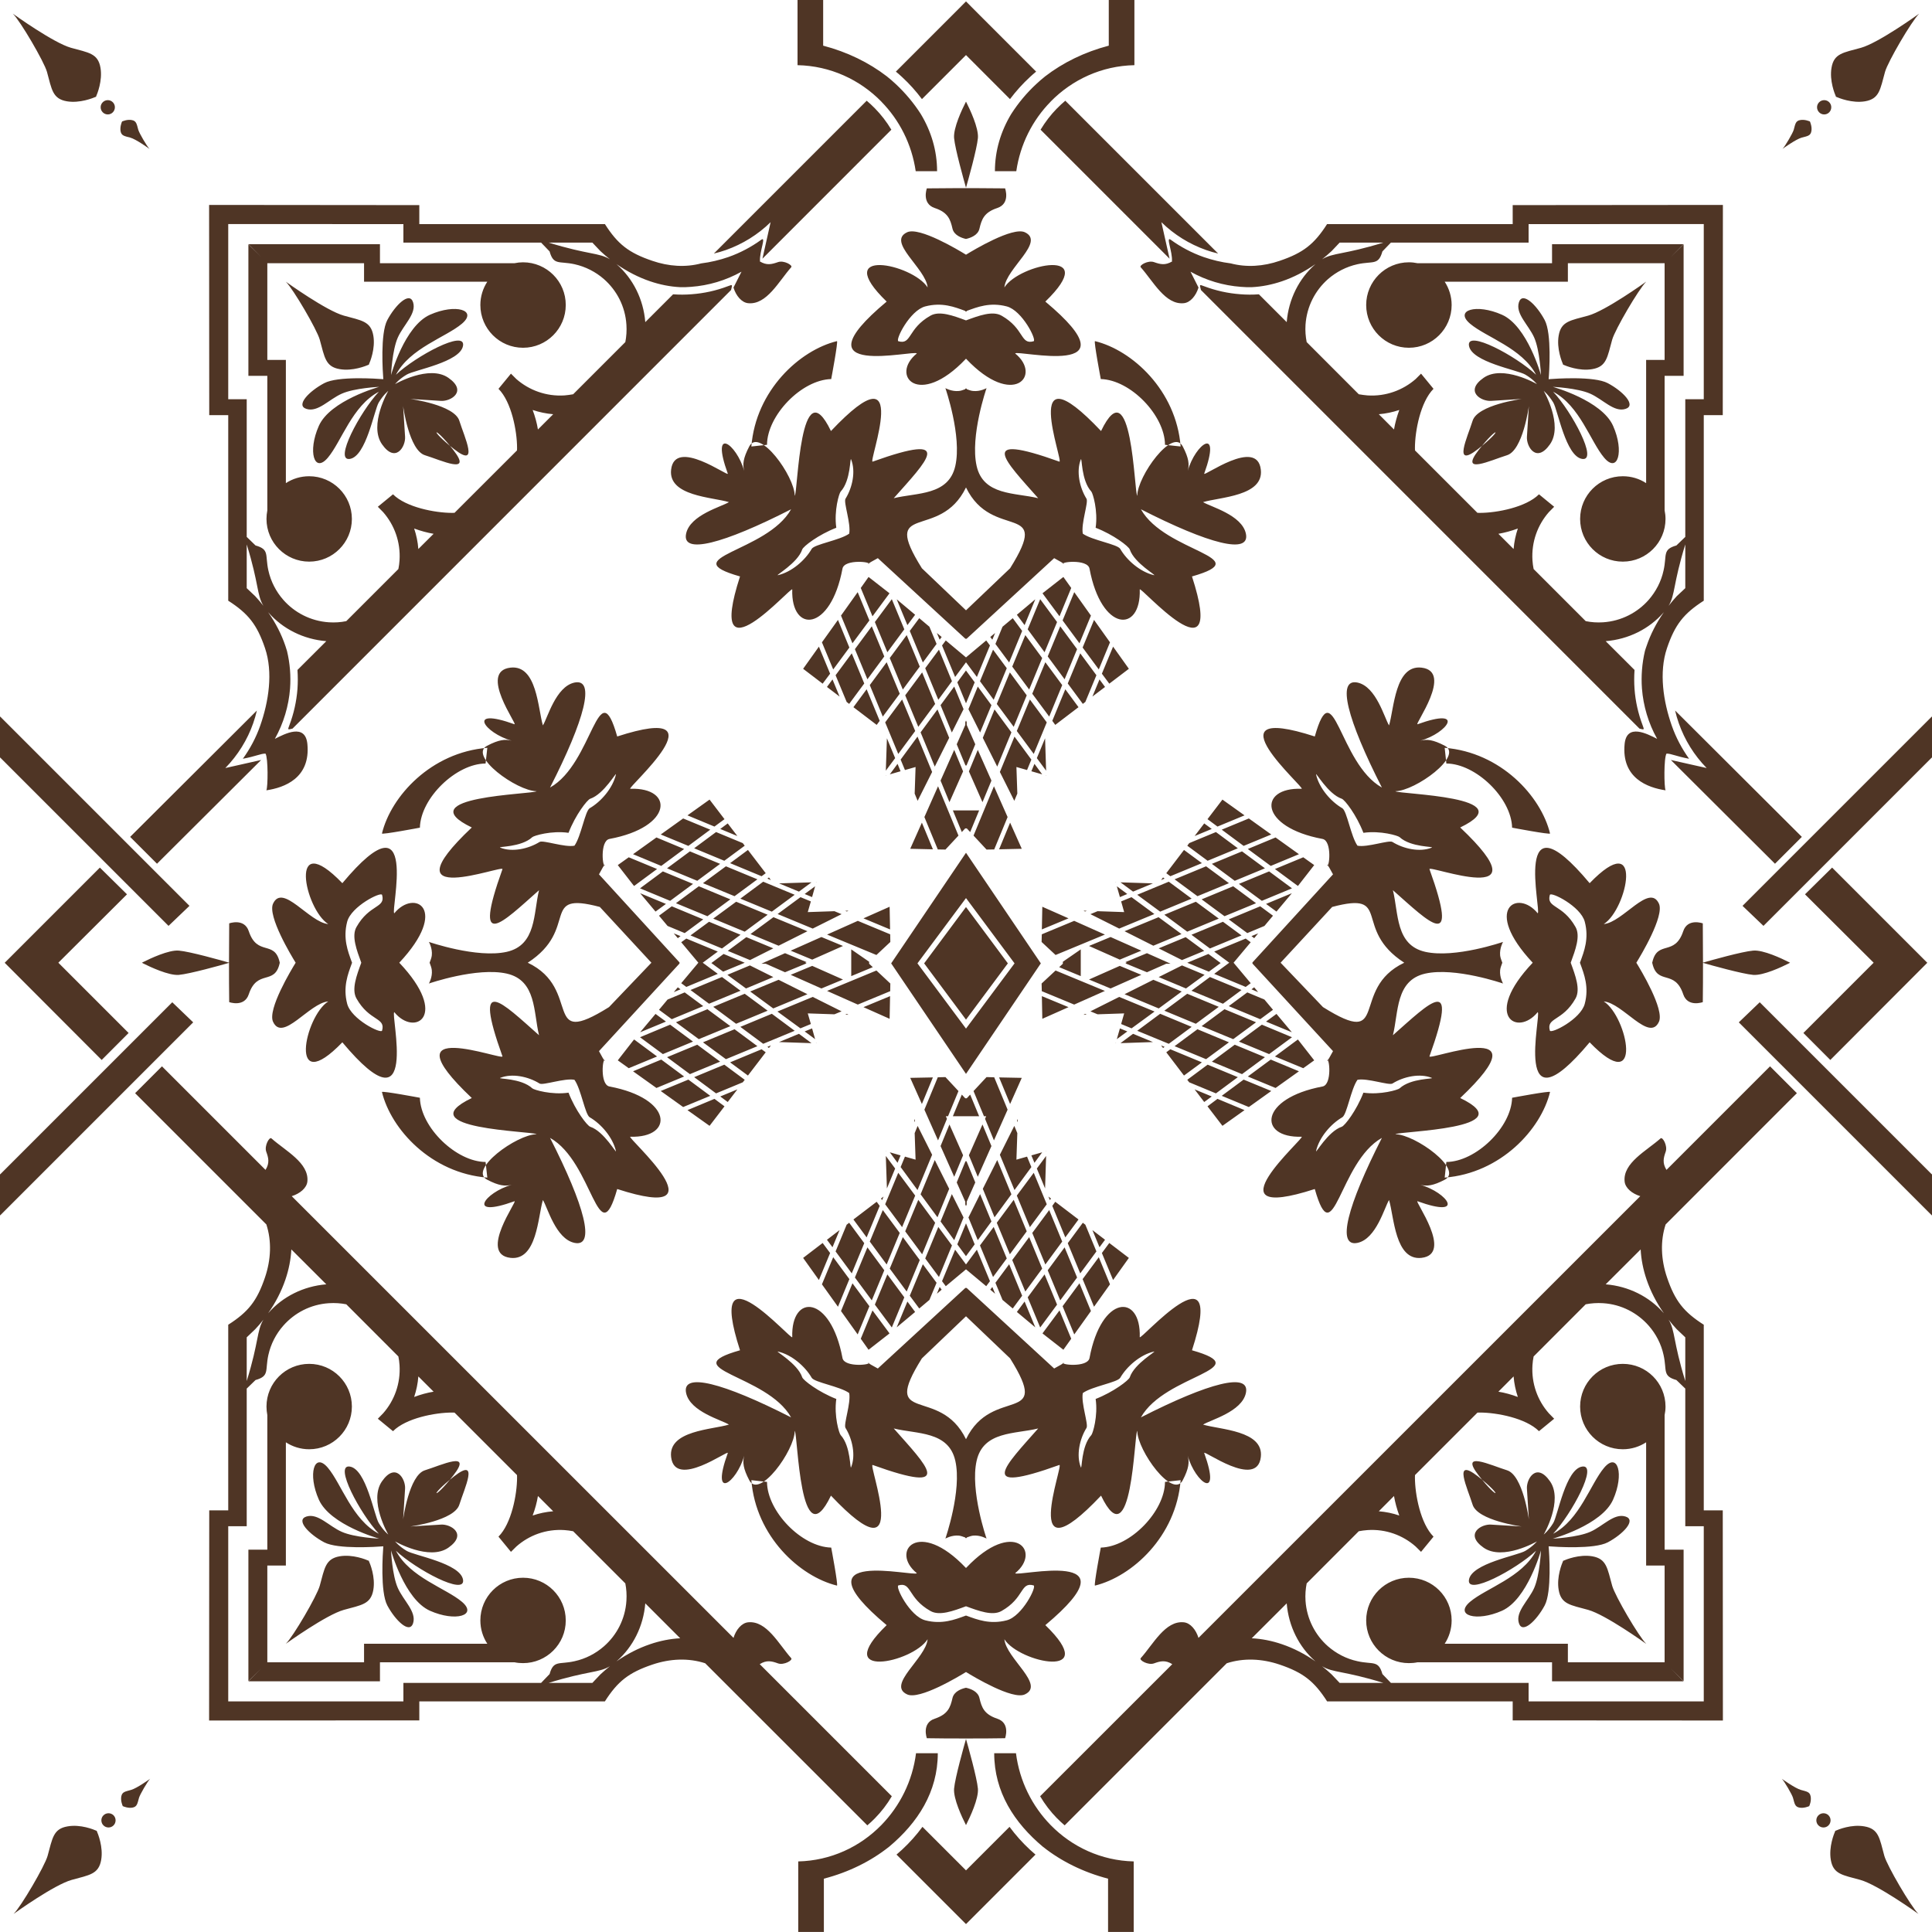 <svg  xmlns="http://www.w3.org/2000/svg" xmlns:xlink="http://www.w3.org/1999/xlink" width="30px" height="30px">
  <path fill-rule="evenodd"  fill="rgb(79, 53, 37)" d="M15.000,0.855 L15.683,1.539 C15.776,1.416 15.879,1.301 15.991,1.198 C16.023,1.168 16.056,1.139 16.089,1.112 L15.208,0.231 L15.000,0.022 L14.792,0.231 L13.911,1.112 C13.944,1.139 13.977,1.168 14.009,1.198 C14.121,1.301 14.224,1.416 14.316,1.539 L15.000,0.855 L15.000,0.855 ZM15.000,29.043 L14.324,28.367 C14.230,28.495 14.124,28.613 14.009,28.720 C13.980,28.746 13.951,28.773 13.921,28.798 L14.792,29.669 L15.000,29.877 L15.208,29.669 L16.079,28.798 C16.049,28.773 16.020,28.746 15.991,28.720 C15.876,28.613 15.770,28.495 15.676,28.367 L15.000,29.043 L15.000,29.043 ZM15.000,27.003 C14.967,27.119 14.830,27.605 14.815,27.774 C14.802,27.931 14.940,28.222 14.994,28.328 L15.000,28.340 L15.006,28.328 C15.059,28.222 15.198,27.931 15.185,27.774 C15.170,27.605 15.033,27.119 15.000,27.003 L15.000,27.003 ZM15.000,26.207 L14.993,26.209 C14.931,26.223 14.814,26.263 14.790,26.368 C14.757,26.511 14.721,26.619 14.514,26.688 C14.307,26.757 14.392,26.991 14.392,26.991 C14.594,26.993 14.798,26.997 15.000,26.995 C15.201,26.997 15.405,26.993 15.607,26.991 C15.607,26.991 15.693,26.757 15.486,26.688 C15.279,26.619 15.243,26.511 15.209,26.368 C15.186,26.263 15.069,26.223 15.006,26.209 L15.000,26.207 L15.000,26.207 ZM15.000,25.086 L14.989,25.090 C14.826,25.149 14.628,25.228 14.367,25.160 C14.127,25.097 13.896,24.633 13.951,24.618 C14.158,24.559 14.090,24.814 14.449,25.016 C14.589,25.095 14.802,25.015 15.000,24.942 C15.198,25.015 15.411,25.095 15.551,25.016 C15.910,24.814 15.842,24.559 16.049,24.618 C16.104,24.633 15.873,25.097 15.633,25.160 C15.372,25.228 15.174,25.149 15.011,25.090 L15.000,25.086 L15.000,25.086 ZM15.000,24.347 L14.994,24.342 C14.265,23.574 13.815,24.086 14.236,24.428 C14.217,24.494 12.309,24.014 13.768,25.235 C12.890,26.084 14.169,25.823 14.404,25.454 C14.377,25.751 13.763,26.163 14.087,26.311 C14.277,26.399 14.885,26.034 15.000,25.963 C15.115,26.034 15.723,26.399 15.913,26.311 C16.236,26.163 15.623,25.751 15.596,25.454 C15.830,25.823 17.110,26.084 16.232,25.235 C17.691,24.014 15.783,24.494 15.764,24.428 C16.185,24.086 15.734,23.574 15.006,24.342 L15.000,24.347 L15.000,24.347 ZM15.000,22.348 C14.590,21.502 13.655,22.150 14.315,21.093 L15.000,20.439 L15.685,21.093 C16.345,22.150 15.409,21.502 15.000,22.348 L15.000,22.348 ZM15.000,19.999 L14.991,19.999 L14.991,20.000 L14.991,19.998 L13.631,21.250 C13.550,21.206 13.474,21.166 13.483,21.156 C13.561,21.191 13.111,21.242 13.082,21.087 C12.898,20.102 12.281,20.083 12.302,20.762 C12.305,20.840 10.937,19.257 11.491,20.967 C10.453,21.262 11.909,21.339 12.284,22.009 C11.231,21.472 10.583,21.301 10.654,21.631 C10.716,21.922 11.206,22.049 11.319,22.121 C11.063,22.199 10.374,22.212 10.421,22.624 C10.479,23.129 11.323,22.500 11.301,22.563 C11.027,23.320 11.438,23.026 11.556,22.605 C11.529,22.704 11.539,22.803 11.635,22.986 C11.790,23.282 12.337,22.526 12.341,22.218 C12.389,22.270 12.420,24.229 12.903,23.224 C14.195,24.590 13.472,22.720 13.551,22.748 C14.863,23.220 14.385,22.755 13.878,22.181 C14.235,22.270 14.730,22.219 14.834,22.683 C14.939,23.145 14.680,23.891 14.680,23.891 C14.680,23.891 14.778,23.834 14.890,23.845 C14.922,23.849 14.955,23.862 14.989,23.874 L14.989,23.885 L15.000,23.880 L15.011,23.885 L15.011,23.874 C15.044,23.862 15.078,23.849 15.110,23.845 C15.222,23.834 15.319,23.891 15.319,23.891 C15.319,23.891 15.061,23.145 15.165,22.683 C15.269,22.219 15.764,22.270 16.121,22.181 C15.615,22.755 15.137,23.220 16.449,22.748 C16.528,22.720 15.805,24.590 17.097,23.224 C17.580,24.229 17.611,22.270 17.659,22.218 C17.663,22.526 18.210,23.282 18.365,22.986 C18.461,22.803 18.470,22.704 18.443,22.605 C18.562,23.026 18.972,23.320 18.699,22.563 C18.677,22.500 19.521,23.129 19.578,22.624 C19.626,22.212 18.937,22.199 18.681,22.121 C18.794,22.049 19.284,21.922 19.346,21.631 C19.417,21.301 18.768,21.472 17.716,22.009 C18.091,21.339 19.547,21.262 18.509,20.967 C19.063,19.257 17.695,20.840 17.698,20.762 C17.719,20.083 17.102,20.102 16.918,21.087 C16.889,21.242 16.439,21.191 16.517,21.156 C16.525,21.166 16.449,21.206 16.369,21.250 L15.009,19.998 L15.009,20.000 L15.009,19.999 L15.000,19.999 L15.000,19.999 ZM15.000,19.634 L14.831,19.405 L14.628,19.894 L14.686,19.972 L15.000,19.710 L15.314,19.972 L15.372,19.894 L15.169,19.405 L15.000,19.634 L15.000,19.634 ZM15.000,18.996 L14.865,19.322 L14.999,19.505 L15.000,19.504 L15.000,19.505 L15.135,19.322 L15.000,18.996 L15.000,18.996 ZM15.000,18.039 L14.994,18.027 L14.856,18.361 L14.989,18.660 L14.989,18.660 L14.989,18.728 L15.000,18.703 L15.011,18.728 L15.011,18.660 L15.011,18.660 L15.144,18.361 L15.006,18.027 L15.000,18.039 L15.000,18.039 ZM15.000,17.053 L14.989,17.055 L14.935,16.997 L14.796,17.333 L15.000,17.333 L15.204,17.333 L15.065,16.997 L15.011,17.055 L15.000,17.053 L15.000,17.053 ZM15.000,15.972 L14.246,14.959 L15.000,13.945 L15.754,14.959 L15.000,15.972 L15.000,15.972 ZM15.000,13.242 L14.989,13.258 L13.838,14.959 L14.989,16.659 L15.000,16.675 L15.011,16.659 L16.162,14.959 L15.011,13.258 L15.000,13.242 L15.000,13.242 ZM15.000,14.085 L14.989,14.099 L14.350,14.959 L15.000,15.833 L15.650,14.959 L15.011,14.099 L15.000,14.085 L15.000,14.085 ZM15.000,12.584 L14.796,12.584 L14.935,12.920 L14.989,12.862 L15.000,12.865 L15.011,12.862 L15.065,12.920 L15.204,12.584 L15.000,12.584 L15.000,12.584 ZM15.000,11.214 L14.989,11.188 L14.989,11.257 L14.989,11.257 L14.856,11.557 L14.994,11.891 L15.000,11.878 L15.006,11.891 L15.144,11.557 L15.011,11.257 L15.011,11.257 L15.011,11.188 L15.000,11.214 L15.000,11.214 ZM15.000,10.413 L14.999,10.412 L14.865,10.595 L15.000,10.921 L15.135,10.595 L15.000,10.412 L15.000,10.413 L15.000,10.413 ZM15.000,10.208 L14.686,9.945 L14.628,10.023 L14.831,10.512 L15.000,10.284 L15.169,10.512 L15.372,10.023 L15.314,9.945 L15.000,10.208 L15.000,10.208 ZM15.000,9.477 L14.315,8.824 C13.655,7.767 14.590,8.416 15.000,7.569 C15.409,8.416 16.345,7.767 15.685,8.824 L15.000,9.477 L15.000,9.477 ZM15.000,6.036 L14.989,6.032 L14.989,6.043 C14.955,6.055 14.922,6.069 14.890,6.071 C14.778,6.083 14.680,6.027 14.680,6.027 C14.680,6.027 14.939,6.772 14.834,7.235 C14.730,7.698 14.235,7.648 13.878,7.736 C14.385,7.163 14.863,6.698 13.551,7.168 C13.472,7.197 14.195,5.327 12.903,6.693 C12.420,5.688 12.389,7.648 12.341,7.699 C12.337,7.391 11.790,6.635 11.635,6.931 C11.539,7.114 11.529,7.213 11.556,7.312 C11.438,6.891 11.027,6.598 11.301,7.354 C11.323,7.417 10.479,6.789 10.421,7.293 C10.374,7.705 11.063,7.719 11.319,7.797 C11.206,7.868 10.716,7.995 10.654,8.286 C10.583,8.617 11.231,8.445 12.284,7.908 C11.909,8.579 10.453,8.655 11.491,8.951 C10.937,10.659 12.305,9.077 12.302,9.154 C12.281,9.834 12.898,9.815 13.082,8.830 C13.111,8.675 13.561,8.726 13.483,8.761 C13.474,8.751 13.550,8.711 13.631,8.667 L14.991,9.919 L14.991,9.918 L14.991,9.918 L15.000,9.918 L15.009,9.918 L15.009,9.918 L15.009,9.919 L16.369,8.667 C16.449,8.711 16.525,8.751 16.517,8.761 C16.439,8.726 16.889,8.675 16.918,8.830 C17.102,9.815 17.719,9.834 17.698,9.154 C17.695,9.077 19.063,10.659 18.509,8.951 C19.547,8.655 18.091,8.579 17.716,7.908 C18.768,8.445 19.417,8.617 19.346,8.286 C19.284,7.995 18.794,7.868 18.681,7.797 C18.937,7.719 19.626,7.705 19.578,7.293 C19.521,6.789 18.677,7.417 18.699,7.354 C18.972,6.598 18.562,6.891 18.443,7.312 C18.470,7.213 18.461,7.114 18.365,6.931 C18.210,6.635 17.663,7.391 17.659,7.699 C17.611,7.648 17.580,5.688 17.097,6.693 C15.805,5.327 16.528,7.197 16.449,7.168 C15.137,6.698 15.615,7.163 16.121,7.736 C15.764,7.648 15.269,7.698 15.165,7.235 C15.061,6.772 15.319,6.027 15.319,6.027 C15.319,6.027 15.222,6.083 15.110,6.071 C15.078,6.069 15.044,6.055 15.011,6.043 L15.011,6.032 L15.000,6.036 L15.000,6.036 ZM15.000,4.975 C14.802,4.902 14.589,4.822 14.449,4.901 C14.090,5.104 14.158,5.358 13.951,5.299 C13.896,5.284 14.127,4.821 14.367,4.758 C14.628,4.689 14.826,4.768 14.989,4.828 L14.989,4.838 L15.000,4.834 L15.011,4.838 L15.011,4.828 C15.174,4.768 15.372,4.689 15.633,4.758 C15.873,4.821 16.104,5.284 16.049,5.299 C15.842,5.358 15.910,5.104 15.551,4.901 C15.411,4.822 15.198,4.902 15.000,4.975 L15.000,4.975 ZM15.000,3.955 C14.885,3.884 14.277,3.519 14.087,3.606 C13.763,3.755 14.377,4.166 14.404,4.463 C14.169,4.094 12.890,3.833 13.768,4.683 C12.309,5.903 14.217,5.423 14.236,5.489 C13.815,5.831 14.265,6.343 14.994,5.576 L15.000,5.570 L15.006,5.576 C15.734,6.343 16.185,5.831 15.764,5.489 C15.783,5.423 17.691,5.903 16.232,4.683 C17.110,3.833 15.830,4.094 15.596,4.463 C15.623,4.166 16.236,3.755 15.913,3.606 C15.723,3.519 15.115,3.884 15.000,3.955 L15.000,3.955 ZM15.000,2.922 C14.798,2.920 14.594,2.925 14.392,2.925 C14.392,2.925 14.307,3.160 14.514,3.230 C14.721,3.298 14.757,3.407 14.790,3.550 C14.814,3.654 14.931,3.694 14.993,3.709 L15.000,3.710 L15.006,3.709 C15.069,3.694 15.186,3.654 15.209,3.550 C15.243,3.407 15.279,3.298 15.486,3.230 C15.693,3.160 15.607,2.925 15.607,2.925 C15.405,2.925 15.201,2.920 15.000,2.922 L15.000,2.922 ZM15.000,1.578 L14.994,1.590 C14.940,1.695 14.802,1.986 14.815,2.143 C14.830,2.313 14.967,2.799 15.000,2.915 C15.033,2.799 15.170,2.313 15.185,2.143 C15.198,1.986 15.059,1.695 15.006,1.590 L15.000,1.578 L15.000,1.578 ZM-0.000,11.129 L-0.000,11.765 L0.003,11.763 L2.617,14.377 L2.942,14.066 L0.003,11.127 L-0.000,11.129 L-0.000,11.129 ZM2.675,15.563 L0.003,18.235 L-0.000,18.233 L-0.000,18.869 L0.003,18.872 L3.000,15.875 L2.675,15.563 L2.675,15.563 ZM12.384,-0.001 L12.782,-0.001 L12.782,0.709 C13.157,0.807 13.493,0.972 13.770,1.185 C13.818,1.223 13.864,1.263 13.909,1.305 C14.057,1.443 14.189,1.600 14.299,1.772 C14.460,2.040 14.551,2.340 14.551,2.658 L14.219,2.658 C14.158,2.239 13.966,1.864 13.686,1.579 L13.686,1.578 C13.352,1.237 12.892,1.022 12.384,1.012 L12.384,0.992 L12.384,0.633 L12.384,-0.001 L12.384,-0.001 ZM12.793,29.999 L12.395,29.999 L12.395,29.248 L12.395,28.904 C12.899,28.892 13.354,28.679 13.686,28.339 L13.686,28.339 C13.973,28.044 14.169,27.657 14.224,27.224 L14.562,27.224 C14.562,27.825 14.251,28.304 13.804,28.678 L13.802,28.679 C13.522,28.901 13.178,29.072 12.793,29.172 L12.793,29.999 L12.793,29.999 ZM13.468,28.344 L10.950,25.827 C10.692,25.743 10.406,25.754 10.129,25.848 C9.763,25.972 9.591,26.108 9.392,26.420 L9.391,26.419 L6.511,26.419 L6.511,26.714 L3.247,26.716 L3.247,26.716 L3.247,26.716 L3.249,23.453 L3.544,23.453 L3.544,20.573 L3.543,20.571 C3.855,20.372 3.991,20.201 4.115,19.835 C4.209,19.557 4.220,19.271 4.136,19.013 L2.234,17.111 L2.098,16.975 L2.515,16.558 L2.651,16.694 L4.123,18.166 C4.190,18.058 4.169,17.979 4.134,17.883 C4.102,17.792 4.183,17.648 4.215,17.677 C4.432,17.870 4.801,18.057 4.773,18.346 C4.763,18.448 4.656,18.535 4.530,18.574 L11.390,25.433 C11.428,25.306 11.516,25.201 11.617,25.191 C11.906,25.162 12.093,25.532 12.286,25.748 C12.315,25.780 12.171,25.861 12.081,25.829 C11.984,25.794 11.905,25.773 11.797,25.841 L13.848,27.892 C13.775,28.017 13.686,28.132 13.586,28.234 L13.586,28.234 C13.548,28.273 13.509,28.309 13.468,28.344 L13.468,28.344 ZM2.021,12.995 L3.989,11.033 C3.973,11.100 3.954,11.167 3.931,11.232 C3.841,11.488 3.694,11.726 3.499,11.926 L4.055,11.801 L2.438,13.412 L2.021,12.995 L2.021,12.995 ZM1.972,13.887 L0.906,14.949 L1.997,16.040 L1.579,16.459 L0.073,14.950 L1.551,13.472 L1.972,13.887 L1.972,13.887 ZM4.115,10.064 C3.991,9.698 3.855,9.527 3.543,9.327 L3.544,9.326 L3.544,6.446 L3.249,6.446 L3.247,3.182 L3.247,3.182 L3.247,3.182 L6.511,3.185 L6.511,3.480 L9.391,3.480 L9.392,3.478 C9.591,3.791 9.763,3.926 10.129,4.050 C10.384,4.138 10.647,4.154 10.888,4.090 C11.033,4.072 11.175,4.038 11.311,3.991 C11.493,3.927 11.665,3.836 11.822,3.722 C11.900,3.666 11.792,3.907 11.801,4.054 L11.797,4.058 C11.905,4.125 11.984,4.104 12.081,4.070 C12.171,4.038 12.315,4.119 12.286,4.150 C12.093,4.367 11.906,4.737 11.617,4.708 C11.516,4.698 11.428,4.592 11.390,4.466 L11.388,4.468 L11.514,4.219 C11.270,4.355 11.003,4.434 10.731,4.454 C10.674,4.459 10.616,4.461 10.558,4.459 C10.404,4.451 10.248,4.420 10.095,4.368 C9.915,4.307 9.738,4.216 9.571,4.100 L9.578,4.106 C9.828,4.325 9.991,4.645 10.020,5.002 L10.452,4.570 C10.548,4.577 10.644,4.577 10.740,4.569 C10.932,4.555 11.122,4.513 11.303,4.444 C11.380,4.415 11.372,4.417 11.352,4.503 L4.542,11.314 C4.466,11.332 4.465,11.336 4.493,11.263 C4.562,11.081 4.604,10.891 4.619,10.699 C4.626,10.601 4.626,10.502 4.619,10.403 L5.067,9.956 C4.710,9.927 4.390,9.764 4.170,9.513 L4.164,9.507 C4.281,9.674 4.371,9.850 4.432,10.031 C4.441,10.057 4.450,10.084 4.457,10.110 C4.503,10.302 4.518,10.497 4.504,10.691 C4.483,10.962 4.404,11.229 4.268,11.473 C4.418,11.397 4.741,11.224 4.773,11.553 C4.824,12.083 4.415,12.231 4.136,12.272 C4.161,12.223 4.165,11.770 4.123,11.702 C4.053,11.700 3.973,11.744 3.771,11.782 C3.885,11.624 3.976,11.452 4.040,11.270 C4.172,10.895 4.243,10.441 4.115,10.064 L4.115,10.064 ZM11.085,3.937 L13.458,1.564 C13.502,1.601 13.545,1.641 13.586,1.683 L13.586,1.683 C13.683,1.782 13.769,1.893 13.841,2.014 L11.839,4.017 L11.966,3.450 C11.767,3.645 11.529,3.791 11.273,3.882 C11.211,3.904 11.148,3.922 11.085,3.937 L11.085,3.937 ZM10.562,25.439 L10.020,24.897 C9.991,25.253 9.828,25.574 9.578,25.793 L9.571,25.799 C9.738,25.682 9.915,25.592 10.095,25.531 C10.250,25.478 10.407,25.447 10.562,25.439 L10.562,25.439 ZM9.710,24.587 L8.900,23.777 C8.856,23.768 8.811,23.763 8.765,23.759 C8.481,23.740 8.216,23.839 8.018,24.014 L7.934,24.097 L7.741,23.862 L7.742,23.862 L7.741,23.860 C7.942,23.659 8.029,23.207 8.029,22.942 C8.029,22.930 8.029,22.918 8.028,22.905 L7.058,21.935 C7.046,21.934 7.033,21.934 7.020,21.934 C6.756,21.934 6.304,22.021 6.103,22.223 L6.101,22.221 L6.101,22.222 L5.867,22.030 L5.950,21.945 C6.124,21.747 6.222,21.483 6.204,21.198 C6.201,21.152 6.195,21.107 6.186,21.063 L5.377,20.253 C5.290,20.236 5.200,20.230 5.107,20.236 C4.823,20.254 4.573,20.387 4.399,20.585 C4.286,20.713 4.205,20.869 4.167,21.041 C4.114,21.282 4.189,21.367 3.968,21.429 L3.831,21.562 L3.831,23.699 L3.544,23.699 L3.544,26.419 L3.545,26.419 L6.264,26.419 L6.264,26.132 L8.402,26.132 L8.534,25.995 C8.596,25.774 8.681,25.850 8.922,25.795 C9.093,25.758 9.250,25.676 9.378,25.564 C9.577,25.390 9.709,25.140 9.727,24.856 C9.733,24.763 9.727,24.673 9.710,24.587 L9.710,24.587 ZM8.590,23.467 L8.353,23.230 C8.337,23.329 8.309,23.432 8.271,23.533 C8.373,23.498 8.480,23.476 8.590,23.467 L8.590,23.467 ZM6.733,21.610 L6.496,21.373 C6.488,21.484 6.465,21.590 6.431,21.692 C6.532,21.654 6.634,21.626 6.733,21.610 L6.733,21.610 ZM5.067,19.943 L4.524,19.401 C4.516,19.556 4.485,19.713 4.432,19.869 C4.371,20.048 4.281,20.225 4.164,20.391 L4.170,20.385 C4.390,20.135 4.710,19.972 5.067,19.943 L5.067,19.943 ZM5.377,9.645 L6.186,8.836 C6.195,8.792 6.201,8.747 6.204,8.701 C6.222,8.416 6.124,8.152 5.950,7.953 L5.867,7.869 L6.101,7.677 L6.101,7.677 L6.103,7.676 C6.304,7.877 6.756,7.964 7.020,7.964 C7.033,7.964 7.046,7.964 7.058,7.963 L8.028,6.994 C8.029,6.981 8.029,6.969 8.029,6.956 C8.029,6.692 7.942,6.240 7.741,6.038 L7.742,6.037 L7.741,6.037 L7.934,5.802 L8.018,5.886 C8.216,6.059 8.481,6.158 8.765,6.140 C8.811,6.136 8.856,6.130 8.900,6.122 L9.710,5.312 C9.727,5.226 9.733,5.135 9.727,5.043 C9.709,4.758 9.577,4.509 9.378,4.334 C9.250,4.222 9.093,4.141 8.922,4.103 C8.681,4.050 8.596,4.125 8.534,3.904 L8.402,3.767 L6.264,3.767 L6.264,3.480 L3.545,3.479 L3.544,3.480 L3.544,6.199 L3.831,6.199 L3.831,8.337 L3.968,8.470 C4.189,8.532 4.114,8.617 4.167,8.857 C4.205,9.029 4.286,9.185 4.399,9.314 C4.573,9.512 4.823,9.644 5.107,9.663 C5.200,9.669 5.290,9.663 5.377,9.645 L5.377,9.645 ZM6.496,8.525 L6.733,8.289 C6.634,8.272 6.532,8.244 6.431,8.207 C6.465,8.308 6.488,8.415 6.496,8.525 L6.496,8.525 ZM8.353,6.669 L8.590,6.432 C8.480,6.423 8.373,6.400 8.271,6.366 C8.309,6.467 8.337,6.570 8.353,6.669 L8.353,6.669 ZM0.201,0.214 C0.318,0.330 0.685,0.958 0.729,1.115 C0.804,1.389 0.815,1.534 1.038,1.573 C1.240,1.607 1.447,1.521 1.487,1.504 L1.489,1.506 L1.490,1.502 L1.493,1.501 L1.492,1.499 C1.509,1.460 1.595,1.252 1.560,1.051 C1.521,0.828 1.376,0.818 1.102,0.742 C0.832,0.666 0.221,0.228 0.202,0.214 L0.201,0.214 L0.201,0.214 ZM4.801,8.721 C4.435,8.721 4.138,8.424 4.138,8.058 C4.138,8.012 4.143,7.968 4.151,7.925 L4.151,5.836 L3.857,5.836 L3.857,3.794 L4.058,3.993 L3.859,3.792 L5.900,3.792 L5.900,4.087 L7.990,4.087 C8.032,4.078 8.077,4.073 8.122,4.073 C8.488,4.073 8.786,4.370 8.785,4.736 C8.785,5.103 8.488,5.400 8.122,5.400 C7.756,5.400 7.459,5.103 7.459,4.736 C7.459,4.603 7.499,4.478 7.567,4.374 L5.653,4.374 L5.653,4.087 L4.151,4.087 L4.151,5.589 L4.439,5.589 L4.439,7.502 C4.543,7.434 4.667,7.395 4.801,7.395 C5.167,7.395 5.464,7.692 5.464,8.058 C5.464,8.424 5.167,8.721 4.801,8.721 L4.801,8.721 ZM9.471,4.026 C9.297,3.921 9.140,3.958 8.519,3.767 L9.198,3.767 L9.323,3.899 C9.371,3.944 9.420,3.986 9.471,4.026 L9.471,4.026 ZM5.952,5.888 C5.944,5.785 5.902,5.181 6.014,4.970 C6.138,4.737 6.361,4.518 6.415,4.696 C6.469,4.873 6.265,5.044 6.177,5.242 C6.089,5.440 6.072,5.824 6.072,5.824 C6.072,5.824 6.281,5.063 6.677,4.887 C7.073,4.711 7.423,4.815 7.172,5.027 C6.922,5.238 6.365,5.405 6.148,5.819 C6.459,5.528 7.231,5.113 7.190,5.368 C7.149,5.623 6.435,5.744 6.315,5.817 C6.194,5.888 6.135,5.964 6.135,5.964 C6.135,5.964 6.664,5.658 6.963,5.867 C7.263,6.077 7.000,6.235 6.847,6.225 C6.693,6.215 6.371,6.195 6.371,6.195 C6.371,6.195 7.057,6.286 7.133,6.535 C7.210,6.783 7.450,7.285 7.051,6.974 C6.652,6.662 6.727,6.588 7.038,6.986 C7.350,7.385 6.848,7.145 6.599,7.069 C6.351,6.993 6.260,6.307 6.260,6.307 C6.260,6.307 6.280,6.628 6.290,6.782 C6.300,6.936 6.142,7.199 5.932,6.899 C5.722,6.599 6.029,6.070 6.029,6.070 C6.029,6.070 5.953,6.130 5.881,6.250 C5.809,6.371 5.687,7.084 5.433,7.126 C5.178,7.166 5.592,6.394 5.883,6.083 C5.469,6.300 5.302,6.857 5.091,7.107 C4.879,7.358 4.775,7.009 4.951,6.613 C5.127,6.217 5.888,6.007 5.888,6.007 C5.888,6.007 5.504,6.025 5.307,6.113 C5.108,6.201 4.938,6.405 4.760,6.350 C4.583,6.296 4.802,6.073 5.034,5.950 C5.246,5.837 5.850,5.880 5.952,5.888 L5.952,5.888 ZM4.438,4.374 C4.555,4.490 4.922,5.118 4.965,5.274 C5.041,5.548 5.052,5.694 5.275,5.732 C5.477,5.767 5.684,5.681 5.724,5.664 L5.726,5.666 L5.727,5.662 L5.730,5.661 L5.728,5.659 C5.746,5.620 5.832,5.412 5.797,5.211 C5.758,4.987 5.613,4.977 5.339,4.901 C5.068,4.826 4.458,4.388 4.438,4.374 L4.438,4.374 L4.438,4.374 ZM4.090,9.407 C3.985,9.232 4.023,9.075 3.831,8.454 L3.831,9.133 L3.963,9.258 C4.008,9.306 4.050,9.356 4.090,9.407 L4.090,9.407 ZM4.801,21.178 C4.435,21.178 4.138,21.474 4.138,21.841 C4.138,21.886 4.143,21.931 4.151,21.974 L4.151,24.063 L3.857,24.063 L3.857,26.105 L4.058,25.906 L3.859,26.107 L5.900,26.107 L5.900,25.812 L7.990,25.812 C8.032,25.821 8.077,25.825 8.122,25.825 C8.488,25.825 8.786,25.528 8.785,25.162 C8.785,24.795 8.488,24.499 8.122,24.499 C7.756,24.499 7.459,24.795 7.459,25.162 C7.459,25.296 7.499,25.421 7.567,25.524 L5.653,25.524 L5.653,25.812 L4.151,25.812 L4.151,24.310 L4.439,24.310 L4.439,22.396 C4.543,22.464 4.667,22.504 4.801,22.504 C5.167,22.504 5.464,22.207 5.464,21.841 C5.464,21.474 5.167,21.178 4.801,21.178 L4.801,21.178 ZM9.471,25.873 C9.297,25.978 9.140,25.940 8.519,26.132 L9.198,26.132 L9.323,26.000 C9.371,25.955 9.420,25.913 9.471,25.873 L9.471,25.873 ZM5.952,24.011 C5.944,24.114 5.902,24.717 6.014,24.929 C6.138,25.161 6.361,25.380 6.415,25.203 C6.469,25.025 6.265,24.855 6.177,24.657 C6.089,24.458 6.072,24.075 6.072,24.075 C6.072,24.075 6.281,24.836 6.677,25.012 C7.073,25.188 7.423,25.084 7.172,24.872 C6.922,24.661 6.365,24.494 6.148,24.080 C6.459,24.371 7.231,24.785 7.190,24.530 C7.149,24.276 6.435,24.155 6.315,24.082 C6.194,24.010 6.135,23.935 6.135,23.935 C6.135,23.935 6.664,24.241 6.963,24.032 C7.263,23.821 7.000,23.663 6.847,23.674 C6.693,23.684 6.371,23.703 6.371,23.703 C6.371,23.703 7.057,23.612 7.133,23.363 C7.210,23.115 7.450,22.614 7.051,22.925 C6.652,23.237 6.727,23.311 7.038,22.912 C7.350,22.514 6.848,22.754 6.599,22.830 C6.351,22.906 6.260,23.592 6.260,23.592 C6.260,23.592 6.280,23.270 6.290,23.117 C6.300,22.963 6.142,22.700 5.932,23.001 C5.722,23.300 6.029,23.828 6.029,23.828 C6.029,23.828 5.953,23.769 5.881,23.649 C5.809,23.528 5.687,22.814 5.433,22.773 C5.178,22.732 5.592,23.504 5.883,23.816 C5.469,23.599 5.302,23.041 5.091,22.791 C4.879,22.541 4.775,22.890 4.951,23.286 C5.127,23.682 5.888,23.892 5.888,23.892 C5.888,23.892 5.504,23.874 5.307,23.786 C5.108,23.699 4.938,23.494 4.760,23.548 C4.583,23.602 4.802,23.826 5.034,23.949 C5.246,24.061 5.850,24.019 5.952,24.011 L5.952,24.011 ZM4.438,25.525 C4.555,25.409 4.922,24.781 4.965,24.624 C5.041,24.350 5.052,24.205 5.275,24.166 C5.477,24.132 5.684,24.217 5.724,24.235 L5.726,24.233 L5.727,24.237 L5.730,24.237 L5.728,24.240 C5.746,24.279 5.832,24.487 5.797,24.688 C5.758,24.912 5.613,24.922 5.339,24.998 C5.068,25.073 4.458,25.511 4.438,25.525 L4.438,25.525 L4.438,25.525 ZM4.090,20.492 C3.985,20.666 4.023,20.823 3.831,21.445 L3.831,20.766 L3.963,20.640 C4.008,20.593 4.050,20.543 4.090,20.492 L4.090,20.492 ZM0.212,29.718 C0.329,29.602 0.696,28.974 0.739,28.818 C0.815,28.543 0.826,28.398 1.049,28.360 C1.251,28.324 1.459,28.410 1.498,28.428 L1.500,28.426 L1.501,28.430 L1.504,28.431 L1.503,28.433 C1.520,28.472 1.606,28.680 1.571,28.881 C1.532,29.104 1.387,29.115 1.113,29.191 C0.842,29.266 0.232,29.704 0.213,29.718 L0.212,29.718 L0.212,29.718 ZM1.685,28.377 C1.746,28.377 1.795,28.328 1.795,28.266 C1.795,28.205 1.746,28.156 1.685,28.156 C1.624,28.156 1.574,28.205 1.574,28.266 C1.574,28.328 1.624,28.377 1.685,28.377 L1.685,28.377 ZM2.331,27.621 C2.293,27.659 2.172,27.866 2.158,27.918 C2.133,28.008 2.129,28.056 2.055,28.069 C1.989,28.080 1.921,28.052 1.908,28.046 L1.907,28.046 L1.907,28.046 L1.905,28.045 L1.906,28.044 C1.900,28.032 1.872,27.963 1.883,27.897 C1.896,27.823 1.944,27.820 2.034,27.794 C2.124,27.770 2.325,27.625 2.331,27.621 L2.331,27.621 L2.331,27.621 ZM14.580,10.088 L14.367,10.376 L14.570,10.866 L14.782,10.578 L14.580,10.088 L14.580,10.088 ZM14.319,10.441 L14.056,10.797 L14.259,11.286 L14.521,10.931 L14.319,10.441 L14.319,10.441 ZM14.008,10.862 L13.745,11.217 L13.948,11.707 L14.211,11.351 L14.008,10.862 L14.008,10.862 ZM13.772,11.464 L13.755,11.967 L13.900,11.772 L13.772,11.464 L13.772,11.464 ZM14.817,10.661 L14.605,10.950 L14.780,11.374 L14.962,11.012 L14.817,10.661 L14.817,10.661 ZM14.557,11.016 L14.295,11.372 L14.515,11.904 L14.739,11.457 L14.557,11.016 L14.557,11.016 ZM14.247,11.438 L13.985,11.795 L14.052,11.957 L14.217,11.910 L14.203,12.323 L14.249,12.435 L14.474,11.987 L14.247,11.438 L14.247,11.438 ZM13.937,11.861 L13.817,12.024 L13.984,11.976 L13.937,11.861 L13.937,11.861 ZM14.566,12.209 L14.354,12.687 L14.562,13.190 L14.681,13.192 L14.883,12.975 C14.765,12.689 14.683,12.492 14.566,12.209 L14.566,12.209 ZM14.743,12.456 L14.955,11.978 L14.817,11.644 L14.605,12.121 L14.743,12.456 L14.743,12.456 ZM14.315,12.774 L14.134,13.180 L14.486,13.188 L14.315,12.774 L14.315,12.774 ZM13.487,8.959 L13.809,9.210 L13.811,9.214 L13.548,9.570 L13.366,9.130 L13.487,8.959 L13.487,8.959 ZM13.500,9.634 L13.237,9.989 L13.059,9.559 L13.318,9.195 L13.500,9.634 L13.500,9.634 ZM13.189,10.055 L12.938,10.395 L12.763,9.974 L13.012,9.626 L13.189,10.055 L13.189,10.055 ZM12.890,10.461 L12.774,10.616 L12.471,10.385 L12.716,10.041 L12.890,10.461 L12.890,10.461 ZM13.924,9.306 L14.210,9.546 L14.090,9.707 L13.924,9.306 L13.924,9.306 ZM14.042,9.772 L13.779,10.128 L13.585,9.659 L13.848,9.304 L14.042,9.772 L14.042,9.772 ZM13.731,10.193 L13.469,10.548 L13.275,10.080 L13.537,9.725 L13.731,10.193 L13.731,10.193 ZM13.420,10.613 L13.186,10.930 L13.147,10.900 L12.975,10.485 L13.226,10.145 L13.420,10.613 L13.420,10.613 ZM13.037,10.816 L12.841,10.667 L12.927,10.550 L13.037,10.816 L13.037,10.816 ZM14.274,9.599 L14.432,9.732 L14.543,9.999 L14.330,10.287 L14.127,9.797 L14.274,9.599 L14.274,9.599 ZM14.548,9.829 L14.622,9.891 L14.591,9.933 L14.548,9.829 L14.548,9.829 ZM14.282,10.351 L14.019,10.707 L13.816,10.218 L14.079,9.862 L14.282,10.351 L14.282,10.351 ZM13.971,10.772 L13.708,11.127 L13.506,10.638 L13.768,10.283 L13.971,10.772 L13.971,10.772 ZM13.660,11.193 L13.613,11.256 L13.252,10.981 L13.457,10.703 L13.660,11.193 L13.660,11.193 ZM13.759,12.041 L13.753,12.042 L13.753,12.036 L13.759,12.041 L13.759,12.041 ZM12.996,5.297 C12.418,5.438 11.736,6.061 11.667,6.933 L11.910,6.907 C11.912,6.453 12.443,5.898 12.907,5.886 C12.907,5.886 13.018,5.296 12.996,5.297 L12.996,5.297 ZM13.186,8.287 C13.217,8.133 13.095,7.798 13.129,7.744 C13.237,7.571 13.290,7.318 13.216,7.134 C13.197,7.085 13.215,7.458 13.054,7.633 C13.030,7.658 12.948,7.930 12.986,8.195 C12.707,8.303 12.473,8.484 12.457,8.532 C12.385,8.747 12.024,8.944 12.081,8.931 C12.295,8.881 12.502,8.700 12.604,8.523 C12.646,8.451 13.043,8.389 13.186,8.287 L13.186,8.287 ZM14.580,19.829 L14.367,19.541 L14.570,19.052 L14.782,19.339 L14.580,19.829 L14.580,19.829 ZM14.319,19.476 L14.056,19.120 L14.259,18.631 L14.521,18.987 L14.319,19.476 L14.319,19.476 ZM14.008,19.055 L13.745,18.700 L13.948,18.211 L14.211,18.565 L14.008,19.055 L14.008,19.055 ZM13.697,18.635 L13.680,18.611 L13.720,18.580 L13.697,18.635 L13.697,18.635 ZM13.772,18.454 L13.755,17.950 L13.900,18.145 L13.772,18.454 L13.772,18.454 ZM14.817,19.257 L14.605,18.967 L14.780,18.542 L14.962,18.905 L14.817,19.257 L14.817,19.257 ZM14.557,18.902 L14.295,18.545 L14.515,18.013 L14.739,18.460 L14.557,18.902 L14.557,18.902 ZM14.247,18.479 L13.985,18.122 L14.052,17.960 L14.217,18.007 L14.203,17.595 L14.249,17.483 L14.474,17.931 L14.247,18.479 L14.247,18.479 ZM13.937,18.056 L13.817,17.893 L13.984,17.941 L13.937,18.056 L13.937,18.056 ZM14.198,17.426 L14.196,17.376 L14.208,17.400 L14.198,17.426 L14.198,17.426 ZM14.721,17.333 L14.687,17.333 L14.704,17.373 L14.566,17.708 L14.354,17.231 L14.562,16.728 L14.681,16.725 L14.883,16.942 L14.721,17.333 L14.721,17.333 ZM14.743,17.461 L14.955,17.939 L14.817,18.273 L14.605,17.796 L14.743,17.461 L14.743,17.461 ZM14.315,17.143 L14.134,16.737 L14.486,16.730 L14.315,17.143 L14.315,17.143 ZM13.487,20.959 L13.809,20.708 L13.811,20.703 L13.548,20.348 L13.366,20.788 L13.487,20.959 L13.487,20.959 ZM13.500,20.283 L13.237,19.927 L13.059,20.358 L13.318,20.721 L13.500,20.283 L13.500,20.283 ZM13.189,19.862 L12.938,19.522 L12.763,19.943 L13.012,20.291 L13.189,19.862 L13.189,19.862 ZM12.890,19.457 L12.774,19.301 L12.471,19.533 L12.716,19.876 L12.890,19.457 L12.890,19.457 ZM13.924,20.611 L14.210,20.372 L14.090,20.210 L13.924,20.611 L13.924,20.611 ZM14.042,20.145 L13.779,19.789 L13.585,20.258 L13.848,20.613 L14.042,20.145 L14.042,20.145 ZM13.731,19.725 L13.469,19.369 L13.275,19.837 L13.537,20.192 L13.731,19.725 L13.731,19.725 ZM13.420,19.304 L13.186,18.987 L13.147,19.017 L12.975,19.432 L13.226,19.773 L13.420,19.304 L13.420,19.304 ZM13.037,19.101 L12.841,19.251 L12.927,19.367 L13.037,19.101 L13.037,19.101 ZM14.274,20.318 L14.432,20.185 L14.543,19.919 L14.330,19.631 L14.127,20.120 L14.274,20.318 L14.274,20.318 ZM14.548,20.089 L14.622,20.026 L14.591,19.984 L14.548,20.089 L14.548,20.089 ZM14.282,19.566 L14.019,19.210 L13.816,19.699 L14.079,20.055 L14.282,19.566 L14.282,19.566 ZM13.971,19.145 L13.708,18.790 L13.506,19.279 L13.768,19.635 L13.971,19.145 L13.971,19.145 ZM13.660,18.725 L13.613,18.661 L13.252,18.936 L13.457,19.214 L13.660,18.725 L13.660,18.725 ZM13.759,17.877 L13.753,17.875 L13.753,17.880 L13.759,17.877 L13.759,17.877 ZM12.996,24.621 C12.418,24.479 11.736,23.857 11.667,22.984 L11.910,23.011 C11.912,23.464 12.443,24.019 12.907,24.031 C12.907,24.031 13.018,24.621 12.996,24.621 L12.996,24.621 ZM13.186,21.631 C13.217,21.785 13.095,22.119 13.129,22.173 C13.237,22.346 13.290,22.600 13.216,22.783 C13.197,22.832 13.215,22.459 13.054,22.284 C13.030,22.260 12.948,21.988 12.986,21.723 C12.707,21.614 12.473,21.433 12.457,21.387 C12.385,21.170 12.024,20.973 12.081,20.987 C12.295,21.036 12.502,21.218 12.604,21.394 C12.646,21.466 13.043,21.528 13.186,21.631 L13.186,21.631 ZM5.610,14.949 C5.537,15.148 5.456,15.363 5.535,15.504 C5.737,15.863 5.991,15.795 5.933,16.003 C5.918,16.058 5.454,15.827 5.391,15.587 C5.323,15.326 5.402,15.127 5.461,14.965 L5.467,14.949 L5.461,14.934 C5.402,14.772 5.323,14.573 5.391,14.312 C5.454,14.073 5.918,13.841 5.933,13.896 C5.991,14.103 5.737,14.036 5.535,14.395 C5.456,14.535 5.537,14.750 5.610,14.949 L5.610,14.949 ZM2.204,14.949 L2.223,14.939 C2.329,14.886 2.620,14.747 2.777,14.761 C2.947,14.775 3.437,14.913 3.550,14.946 L3.556,14.946 L3.559,14.338 C3.559,14.338 3.794,14.252 3.863,14.460 C3.995,14.855 4.263,14.593 4.342,14.939 L4.344,14.949 L4.342,14.960 C4.263,15.306 3.995,15.044 3.863,15.439 C3.794,15.646 3.559,15.561 3.559,15.561 C3.558,15.359 3.554,15.154 3.556,14.953 L3.550,14.953 C3.437,14.986 2.947,15.123 2.777,15.138 C2.620,15.151 2.329,15.013 2.223,14.960 L2.204,14.949 L2.204,14.949 ZM4.591,14.949 C4.526,15.054 4.151,15.674 4.240,15.866 C4.389,16.189 4.800,15.576 5.097,15.550 C4.728,15.784 4.467,17.063 5.316,16.185 C6.537,17.644 6.056,15.736 6.123,15.717 C6.437,16.104 6.986,15.778 6.200,14.949 C6.987,14.109 6.433,13.800 6.123,14.181 C6.056,14.163 6.537,12.255 5.316,13.714 C4.467,12.835 4.728,14.115 5.097,14.349 C4.800,14.322 4.389,13.709 4.240,14.032 C4.151,14.224 4.526,14.845 4.591,14.949 L4.591,14.949 ZM9.593,13.433 L9.843,13.755 L9.848,13.756 L10.203,13.494 L9.763,13.312 L9.593,13.433 L9.593,13.433 ZM10.268,13.446 L10.623,13.183 L10.193,13.004 L9.830,13.264 L10.268,13.446 L10.268,13.446 ZM10.689,13.135 L11.029,12.883 L10.608,12.709 L10.260,12.958 L10.689,13.135 L10.689,13.135 ZM11.094,12.835 L11.250,12.720 L11.018,12.416 L10.675,12.661 L11.094,12.835 L11.094,12.835 ZM9.940,13.870 L10.179,14.155 L10.341,14.036 L9.940,13.870 L9.940,13.870 ZM10.406,13.988 L10.761,13.725 L10.293,13.531 L9.938,13.794 L10.406,13.988 L10.406,13.988 ZM10.827,13.677 L11.182,13.414 L10.713,13.220 L10.358,13.483 L10.827,13.677 L10.827,13.677 ZM11.247,13.366 L11.564,13.132 L11.534,13.092 L11.119,12.920 L10.779,13.172 L11.247,13.366 L11.247,13.366 ZM11.450,12.982 L11.300,12.786 L11.184,12.872 L11.450,12.982 L11.450,12.982 ZM10.233,14.219 L10.366,14.378 L10.632,14.489 L10.920,14.276 L10.431,14.073 L10.233,14.219 L10.233,14.219 ZM10.462,14.493 L10.525,14.568 L10.567,14.536 L10.462,14.493 L10.462,14.493 ZM10.985,14.227 L11.341,13.965 L10.851,13.762 L10.496,14.025 L10.985,14.227 L10.985,14.227 ZM11.406,13.916 L11.761,13.654 L11.272,13.452 L10.916,13.714 L11.406,13.916 L11.406,13.916 ZM11.826,13.606 L11.890,13.559 L11.614,13.198 L11.337,13.403 L11.826,13.606 L11.826,13.606 ZM10.578,14.631 L10.844,14.949 L10.578,15.267 L10.657,15.325 L11.146,15.122 L10.912,14.949 L11.146,14.776 L10.657,14.574 L10.578,14.631 L10.578,14.631 ZM10.722,15.373 L11.010,15.586 L11.499,15.384 L11.211,15.171 L10.722,15.373 L10.722,15.373 ZM11.075,15.634 L11.430,15.897 L11.920,15.694 L11.564,15.431 L11.075,15.634 L11.075,15.634 ZM11.496,15.945 L11.851,16.208 L12.340,16.006 L11.985,15.742 L11.496,15.945 L11.496,15.945 ZM11.916,16.256 L11.940,16.273 L11.971,16.233 L11.916,16.256 L11.916,16.256 ZM12.097,16.181 L12.601,16.198 L12.406,16.053 L12.097,16.181 L12.097,16.181 ZM11.211,14.728 L11.499,14.515 L11.010,14.313 L10.722,14.525 L11.211,14.728 L11.211,14.728 ZM11.564,14.467 L11.920,14.204 L11.431,14.002 L11.075,14.264 L11.564,14.467 L11.564,14.467 ZM11.985,14.156 L12.340,13.894 L11.851,13.691 L11.496,13.954 L11.985,14.156 L11.985,14.156 ZM12.406,13.845 L12.601,13.701 L12.097,13.717 L12.406,13.845 L12.406,13.845 ZM11.971,13.666 L11.940,13.625 L11.916,13.643 L11.971,13.666 L11.971,13.666 ZM11.562,14.949 L11.563,14.949 L11.236,14.813 L11.046,14.954 L11.229,15.088 L11.563,14.950 L11.562,14.949 L11.562,14.949 ZM11.646,14.908 L12.008,14.726 L11.589,14.552 L11.301,14.765 L11.646,14.908 L11.646,14.908 ZM12.090,14.685 L12.538,14.460 L12.010,14.242 L11.654,14.504 L12.090,14.685 L12.090,14.685 ZM12.620,14.419 L13.068,14.195 L12.957,14.149 L12.543,14.163 L12.591,13.997 L12.430,13.931 L12.075,14.193 L12.620,14.419 L12.620,14.419 ZM13.150,14.154 L13.175,14.141 L13.125,14.143 L13.150,14.154 L13.150,14.154 ZM12.610,13.930 L12.657,13.762 L12.495,13.882 L12.610,13.930 L12.610,13.930 ZM11.295,15.137 L11.584,15.349 L12.008,15.172 L11.645,14.991 L11.295,15.137 L11.295,15.137 ZM11.649,15.396 L12.007,15.659 L12.538,15.438 L12.090,15.214 L11.649,15.396 L11.649,15.396 ZM12.072,15.707 L12.429,15.968 L12.591,15.901 L12.543,15.736 L12.957,15.750 L13.068,15.704 L12.620,15.480 L12.072,15.707 L12.072,15.707 ZM12.495,16.016 L12.657,16.136 L12.610,15.969 L12.495,16.016 L12.495,16.016 ZM13.125,15.756 L13.175,15.757 L13.150,15.745 L13.125,15.756 L13.125,15.756 ZM12.503,14.949 L12.525,14.940 L12.190,14.801 L11.890,14.934 L11.889,14.934 L11.871,14.943 L11.823,14.965 L11.890,14.965 L11.891,14.965 L12.190,15.097 L12.524,14.959 L12.503,14.949 L12.503,14.949 ZM12.612,14.901 L13.090,14.689 L12.755,14.550 L12.278,14.762 L12.612,14.901 L12.612,14.901 ZM13.609,14.829 L13.825,14.627 L13.823,14.508 L13.320,14.299 L12.843,14.512 C13.098,14.617 13.354,14.723 13.609,14.829 L13.609,14.829 ZM13.218,14.742 L13.218,15.157 L13.553,15.018 L13.496,14.965 L13.496,14.934 L13.218,14.742 L13.218,14.742 ZM12.843,15.387 L13.320,15.599 L13.823,15.391 L13.825,15.272 L13.609,15.070 C13.323,15.189 13.126,15.270 12.843,15.387 L12.843,15.387 ZM13.090,15.210 L12.612,14.998 L12.278,15.137 L12.755,15.349 L13.090,15.210 L13.090,15.210 ZM13.821,14.432 L13.814,14.080 L13.408,14.260 L13.821,14.432 L13.821,14.432 ZM13.408,15.639 L13.814,15.820 L13.821,15.468 L13.408,15.639 L13.408,15.639 ZM12.674,13.704 L12.676,13.698 L12.670,13.698 L12.674,13.704 L12.674,13.704 ZM5.931,12.942 C6.072,12.363 6.694,11.682 7.567,11.612 L7.540,11.856 C7.087,11.857 6.532,12.388 6.520,12.852 C6.520,12.852 5.930,12.964 5.931,12.942 L5.931,12.942 ZM9.314,14.083 L10.115,14.949 L9.457,15.638 C8.398,16.300 9.054,15.357 8.195,14.949 C9.009,14.420 8.364,13.831 9.314,14.083 L9.314,14.083 ZM10.551,14.962 L10.552,14.945 L9.301,13.577 C9.345,13.496 9.384,13.420 9.395,13.428 C9.360,13.507 9.309,13.057 9.464,13.027 C10.449,12.844 10.468,12.225 9.788,12.248 C9.711,12.251 11.293,10.883 9.584,11.436 C9.289,10.398 9.212,11.854 8.541,12.229 C9.078,11.177 9.251,10.529 8.920,10.599 C8.629,10.662 8.502,11.151 8.430,11.264 C8.353,11.008 8.339,10.320 7.927,10.367 C7.422,10.425 8.050,11.269 7.988,11.246 C7.231,10.973 7.525,11.384 7.946,11.502 C7.847,11.475 7.747,11.484 7.564,11.580 C7.268,11.736 8.024,12.282 8.332,12.286 C8.281,12.335 6.322,12.365 7.326,12.849 C5.961,14.140 7.831,13.417 7.802,13.497 C7.331,14.808 7.797,14.331 8.370,13.823 C8.282,14.181 8.332,14.675 7.869,14.780 C7.405,14.884 6.660,14.626 6.660,14.626 C6.660,14.626 6.717,14.724 6.705,14.836 C6.701,14.873 6.684,14.913 6.671,14.949 C6.684,14.986 6.701,15.025 6.705,15.064 C6.717,15.175 6.660,15.272 6.660,15.272 C6.660,15.272 7.405,15.014 7.869,15.118 C8.332,15.223 8.282,15.718 8.370,16.075 C7.797,15.568 7.331,15.090 7.802,16.402 C7.831,16.482 5.961,15.759 7.326,17.050 C6.322,17.533 8.281,17.564 8.332,17.612 C8.024,17.616 7.268,18.163 7.564,18.318 C7.747,18.414 7.847,18.423 7.946,18.397 C7.525,18.516 7.231,18.926 7.988,18.653 C8.050,18.630 7.422,19.474 7.927,19.532 C8.339,19.578 8.353,18.891 8.430,18.634 C8.502,18.747 8.629,19.237 8.920,19.299 C9.251,19.370 9.078,18.722 8.541,17.669 C9.212,18.044 9.289,19.500 9.584,18.463 C11.293,19.016 9.711,17.648 9.788,17.651 C10.468,17.672 10.449,17.056 9.464,16.871 C9.309,16.842 9.360,16.392 9.395,16.470 C9.384,16.479 9.345,16.403 9.301,16.322 L10.551,14.962 L10.551,14.962 ZM8.920,13.132 C8.767,13.162 8.432,13.040 8.378,13.074 C8.204,13.182 7.951,13.236 7.768,13.162 C7.718,13.142 8.092,13.161 8.266,12.999 C8.291,12.976 8.563,12.894 8.828,12.932 C8.936,12.653 9.118,12.419 9.165,12.403 C9.381,12.330 9.578,11.970 9.564,12.027 C9.514,12.240 9.333,12.448 9.157,12.550 C9.085,12.592 9.023,12.989 8.920,13.132 L8.920,13.132 ZM9.593,16.465 L9.843,16.144 L9.848,16.142 L10.203,16.405 L9.763,16.587 L9.593,16.465 L9.593,16.465 ZM10.268,16.453 L10.623,16.716 L10.193,16.894 L9.830,16.635 L10.268,16.453 L10.268,16.453 ZM10.689,16.764 L11.029,17.016 L10.608,17.190 L10.260,16.941 L10.689,16.764 L10.689,16.764 ZM11.094,17.063 L11.250,17.179 L11.018,17.482 L10.675,17.238 L11.094,17.063 L11.094,17.063 ZM9.940,16.029 L10.179,15.744 L10.341,15.863 L9.940,16.029 L9.940,16.029 ZM10.406,15.911 L10.761,16.174 L10.293,16.368 L9.938,16.106 L10.406,15.911 L10.406,15.911 ZM10.827,16.222 L11.182,16.485 L10.713,16.679 L10.358,16.416 L10.827,16.222 L10.827,16.222 ZM11.247,16.532 L11.564,16.767 L11.534,16.806 L11.119,16.978 L10.779,16.726 L11.247,16.532 L11.247,16.532 ZM11.450,16.916 L11.300,17.112 L11.184,17.026 L11.450,16.916 L11.450,16.916 ZM10.233,15.680 L10.366,15.521 L10.632,15.410 L10.920,15.623 L10.431,15.826 L10.233,15.680 L10.233,15.680 ZM10.462,15.406 L10.525,15.331 L10.567,15.362 L10.462,15.406 L10.462,15.406 ZM10.985,15.671 L11.341,15.934 L10.851,16.136 L10.496,15.874 L10.985,15.671 L10.985,15.671 ZM11.406,15.982 L11.761,16.245 L11.272,16.447 L10.916,16.185 L11.406,15.982 L11.406,15.982 ZM11.826,16.293 L11.890,16.340 L11.614,16.701 L11.337,16.496 L11.826,16.293 L11.826,16.293 ZM12.674,16.194 L12.676,16.200 L12.670,16.200 L12.674,16.194 L12.674,16.194 ZM5.931,16.957 C6.072,17.535 6.694,18.217 7.567,18.286 L7.540,18.043 C7.087,18.041 6.532,17.510 6.520,17.046 C6.520,17.046 5.930,16.935 5.931,16.957 L5.931,16.957 ZM8.920,16.767 C8.767,16.737 8.432,16.858 8.378,16.825 C8.204,16.716 7.951,16.663 7.768,16.737 C7.718,16.756 8.092,16.738 8.266,16.900 C8.291,16.923 8.563,17.005 8.828,16.967 C8.936,17.246 9.118,17.480 9.165,17.496 C9.381,17.568 9.578,17.929 9.564,17.872 C9.514,17.659 9.333,17.451 9.157,17.349 C9.085,17.307 9.023,16.910 8.920,16.767 L8.920,16.767 ZM1.674,1.555 C1.735,1.555 1.784,1.605 1.784,1.665 C1.784,1.727 1.735,1.777 1.674,1.777 C1.613,1.777 1.563,1.727 1.563,1.665 C1.563,1.605 1.613,1.555 1.674,1.555 L1.674,1.555 ZM2.321,2.312 C2.282,2.273 2.161,2.066 2.147,2.015 C2.122,1.924 2.118,1.876 2.044,1.864 C1.978,1.852 1.910,1.880 1.897,1.886 L1.896,1.885 L1.896,1.887 L1.894,1.887 L1.895,1.887 C1.889,1.901 1.861,1.969 1.872,2.036 C1.885,2.109 1.933,2.113 2.023,2.137 C2.113,2.162 2.314,2.306 2.320,2.312 L2.321,2.312 L2.321,2.312 ZM30.000,11.129 L30.000,11.765 L29.997,11.763 L27.383,14.377 L27.058,14.066 L29.997,11.127 L30.000,11.129 L30.000,11.129 ZM27.325,15.563 L29.997,18.235 L30.000,18.233 L30.000,18.869 L29.997,18.872 L27.000,15.875 L27.325,15.563 L27.325,15.563 ZM17.615,-0.001 L17.217,-0.001 L17.217,0.709 C16.843,0.807 16.506,0.972 16.230,1.185 C16.182,1.223 16.136,1.263 16.091,1.305 C15.942,1.443 15.811,1.600 15.701,1.772 C15.540,2.040 15.449,2.340 15.449,2.658 L15.781,2.658 C15.842,2.239 16.034,1.864 16.314,1.579 L16.314,1.578 C16.648,1.237 17.107,1.022 17.615,1.012 L17.615,0.992 L17.615,0.633 L17.615,-0.001 L17.615,-0.001 ZM17.206,29.999 L17.604,29.999 L17.604,29.248 L17.604,28.904 C17.101,28.892 16.646,28.679 16.314,28.339 L16.314,28.339 C16.026,28.044 15.831,27.657 15.776,27.224 L15.438,27.224 C15.438,27.825 15.749,28.304 16.196,28.678 L16.198,28.679 C16.478,28.901 16.822,29.072 17.206,29.172 L17.206,29.999 L17.206,29.999 ZM16.532,28.344 L19.049,25.827 C19.308,25.743 19.594,25.754 19.871,25.848 C20.237,25.972 20.408,26.108 20.608,26.420 L20.609,26.419 L23.489,26.419 L23.489,26.714 L26.753,26.716 L26.753,26.716 L26.753,26.716 L26.751,23.453 L26.456,23.453 L26.456,20.573 L26.457,20.571 C26.145,20.372 26.009,20.201 25.885,19.835 C25.791,19.557 25.779,19.271 25.864,19.013 L27.765,17.111 L27.902,16.975 L27.485,16.558 L27.349,16.694 L25.877,18.166 C25.810,18.058 25.831,17.979 25.865,17.883 C25.897,17.792 25.817,17.648 25.785,17.677 C25.568,17.870 25.198,18.057 25.227,18.346 C25.237,18.448 25.343,18.535 25.470,18.574 L18.610,25.433 C18.571,25.306 18.484,25.201 18.382,25.191 C18.094,25.162 17.907,25.532 17.713,25.748 C17.685,25.780 17.829,25.861 17.919,25.829 C18.015,25.794 18.094,25.773 18.203,25.841 L16.151,27.892 C16.225,28.017 16.313,28.132 16.413,28.234 L16.414,28.234 C16.452,28.273 16.491,28.309 16.532,28.344 L16.532,28.344 ZM27.979,12.995 L26.011,11.033 C26.026,11.100 26.046,11.167 26.069,11.232 C26.159,11.488 26.305,11.726 26.501,11.926 L25.945,11.801 L27.562,13.412 L27.979,12.995 L27.979,12.995 ZM28.028,13.887 L29.094,14.949 L28.003,16.040 L28.421,16.459 L29.927,14.950 L28.449,13.472 L28.028,13.887 L28.028,13.887 ZM25.885,10.064 C26.009,9.698 26.145,9.527 26.457,9.327 L26.456,9.326 L26.456,6.446 L26.751,6.446 L26.753,3.182 L26.753,3.182 L26.753,3.182 L23.489,3.185 L23.489,3.480 L20.609,3.480 L20.608,3.478 C20.408,3.791 20.237,3.926 19.871,4.050 C19.616,4.138 19.353,4.154 19.111,4.090 C18.967,4.072 18.825,4.038 18.689,3.991 C18.507,3.927 18.335,3.836 18.178,3.722 C18.099,3.666 18.208,3.907 18.198,4.054 L18.203,4.058 C18.094,4.125 18.015,4.104 17.919,4.070 C17.829,4.038 17.685,4.119 17.713,4.150 C17.907,4.367 18.094,4.737 18.382,4.708 C18.484,4.698 18.571,4.592 18.610,4.466 L18.612,4.468 L18.486,4.219 C18.730,4.355 18.997,4.434 19.268,4.454 C19.326,4.459 19.384,4.461 19.442,4.459 C19.596,4.451 19.751,4.420 19.905,4.368 C20.085,4.307 20.261,4.216 20.428,4.100 L20.421,4.106 C20.172,4.325 20.009,4.645 19.980,5.002 L19.548,4.570 C19.452,4.577 19.355,4.577 19.260,4.569 C19.068,4.555 18.878,4.513 18.696,4.444 C18.620,4.415 18.627,4.417 18.648,4.503 L25.458,11.314 C25.533,11.332 25.534,11.336 25.507,11.263 C25.438,11.081 25.395,10.891 25.381,10.699 C25.374,10.601 25.374,10.502 25.381,10.403 L24.933,9.956 C25.290,9.927 25.610,9.764 25.830,9.513 L25.836,9.507 C25.719,9.674 25.629,9.850 25.568,10.031 C25.558,10.057 25.550,10.084 25.542,10.110 C25.497,10.302 25.482,10.497 25.496,10.691 C25.517,10.962 25.596,11.229 25.732,11.473 C25.582,11.397 25.259,11.224 25.227,11.553 C25.176,12.083 25.585,12.231 25.863,12.272 C25.839,12.223 25.835,11.770 25.877,11.702 C25.947,11.700 26.026,11.744 26.228,11.782 C26.115,11.624 26.024,11.452 25.960,11.270 C25.828,10.895 25.757,10.441 25.885,10.064 L25.885,10.064 ZM18.915,3.937 L16.542,1.564 C16.497,1.601 16.455,1.641 16.414,1.683 L16.413,1.683 C16.316,1.782 16.231,1.893 16.158,2.014 L18.161,4.017 L18.034,3.450 C18.233,3.645 18.470,3.791 18.727,3.882 C18.789,3.904 18.852,3.922 18.915,3.937 L18.915,3.937 ZM19.437,25.439 L19.980,24.897 C20.009,25.253 20.172,25.574 20.421,25.793 L20.428,25.799 C20.261,25.682 20.085,25.592 19.905,25.531 C19.750,25.478 19.593,25.447 19.437,25.439 L19.437,25.439 ZM20.290,24.587 L21.099,23.777 C21.143,23.768 21.189,23.763 21.235,23.759 C21.519,23.740 21.784,23.839 21.982,24.014 L22.066,24.097 L22.259,23.862 L22.257,23.862 L22.259,23.860 C22.058,23.659 21.971,23.207 21.971,22.942 C21.971,22.930 21.971,22.918 21.972,22.905 L22.942,21.935 C22.954,21.934 22.967,21.934 22.979,21.934 C23.243,21.934 23.695,22.021 23.897,22.223 L23.898,22.221 L23.899,22.222 L24.133,22.030 L24.050,21.945 C23.876,21.747 23.778,21.483 23.796,21.198 C23.799,21.152 23.805,21.107 23.814,21.063 L24.623,20.253 C24.710,20.236 24.800,20.230 24.893,20.236 C25.177,20.254 25.427,20.387 25.601,20.585 C25.713,20.713 25.795,20.869 25.832,21.041 C25.886,21.282 25.811,21.367 26.031,21.429 L26.169,21.562 L26.169,23.699 L26.456,23.699 L26.456,26.419 L26.455,26.419 L23.736,26.419 L23.736,26.132 L21.598,26.132 L21.466,25.995 C21.404,25.774 21.319,25.850 21.078,25.795 C20.906,25.758 20.750,25.676 20.621,25.564 C20.423,25.390 20.291,25.140 20.272,24.856 C20.266,24.763 20.273,24.673 20.290,24.587 L20.290,24.587 ZM21.410,23.467 L21.646,23.230 C21.663,23.329 21.691,23.432 21.728,23.533 C21.627,23.498 21.520,23.476 21.410,23.467 L21.410,23.467 ZM23.267,21.610 L23.503,21.373 C23.512,21.484 23.535,21.590 23.569,21.692 C23.468,21.654 23.365,21.626 23.267,21.610 L23.267,21.610 ZM24.933,19.943 L25.476,19.401 C25.484,19.556 25.515,19.713 25.568,19.869 C25.629,20.048 25.719,20.225 25.836,20.391 L25.830,20.385 C25.610,20.135 25.290,19.972 24.933,19.943 L24.933,19.943 ZM24.623,9.645 L23.814,8.836 C23.805,8.792 23.799,8.747 23.796,8.701 C23.778,8.416 23.876,8.152 24.050,7.953 L24.133,7.869 L23.899,7.677 L23.898,7.677 L23.897,7.676 C23.695,7.877 23.243,7.964 22.979,7.964 C22.967,7.964 22.954,7.964 22.941,7.963 L21.972,6.994 C21.971,6.981 21.971,6.969 21.971,6.956 C21.971,6.692 22.058,6.240 22.259,6.038 L22.257,6.037 L22.259,6.037 L22.066,5.802 L21.982,5.886 C21.784,6.059 21.519,6.158 21.235,6.140 C21.189,6.136 21.143,6.130 21.099,6.122 L20.290,5.312 C20.273,5.226 20.266,5.135 20.272,5.043 C20.291,4.758 20.423,4.509 20.621,4.334 C20.750,4.222 20.906,4.141 21.078,4.103 C21.319,4.050 21.404,4.125 21.466,3.904 L21.598,3.767 L23.736,3.767 L23.736,3.480 L26.455,3.479 L26.456,3.480 L26.456,6.199 L26.169,6.199 L26.169,8.337 L26.031,8.470 C25.811,8.532 25.886,8.617 25.832,8.857 C25.795,9.029 25.713,9.185 25.601,9.314 C25.427,9.512 25.177,9.644 24.893,9.663 C24.800,9.669 24.710,9.663 24.623,9.645 L24.623,9.645 ZM23.503,8.525 L23.267,8.289 C23.365,8.272 23.468,8.244 23.569,8.207 C23.535,8.308 23.512,8.415 23.503,8.525 L23.503,8.525 ZM21.646,6.669 L21.410,6.432 C21.520,6.423 21.627,6.400 21.728,6.366 C21.691,6.467 21.663,6.570 21.646,6.669 L21.646,6.669 ZM29.799,0.214 C29.682,0.330 29.315,0.958 29.271,1.115 C29.195,1.389 29.185,1.534 28.961,1.573 C28.760,1.607 28.552,1.521 28.513,1.504 L28.511,1.506 L28.510,1.502 L28.506,1.501 L28.508,1.499 C28.491,1.460 28.405,1.252 28.440,1.051 C28.478,0.828 28.623,0.818 28.898,0.742 C29.168,0.666 29.779,0.228 29.798,0.214 L29.799,0.214 L29.799,0.214 ZM25.199,8.721 C25.565,8.721 25.862,8.424 25.862,8.058 C25.862,8.012 25.857,7.968 25.848,7.925 L25.848,5.836 L26.143,5.836 L26.143,3.794 L25.942,3.993 L26.141,3.792 L24.100,3.792 L24.100,4.087 L22.010,4.087 C21.967,4.078 21.923,4.073 21.877,4.073 C21.511,4.073 21.214,4.370 21.214,4.736 C21.214,5.103 21.511,5.400 21.877,5.400 C22.244,5.400 22.541,5.103 22.541,4.736 C22.541,4.603 22.501,4.478 22.433,4.374 L24.346,4.374 L24.346,4.087 L25.848,4.087 L25.848,5.589 L25.561,5.589 L25.561,7.502 C25.457,7.434 25.333,7.395 25.199,7.395 C24.832,7.395 24.536,7.692 24.536,8.058 C24.536,8.424 24.832,8.721 25.199,8.721 L25.199,8.721 ZM20.529,4.026 C20.703,3.921 20.860,3.958 21.481,3.767 L20.802,3.767 L20.677,3.899 C20.629,3.944 20.579,3.986 20.529,4.026 L20.529,4.026 ZM24.047,5.888 C24.056,5.785 24.098,5.181 23.986,4.970 C23.862,4.737 23.639,4.518 23.585,4.696 C23.530,4.873 23.735,5.044 23.823,5.242 C23.910,5.440 23.928,5.824 23.928,5.824 C23.928,5.824 23.718,5.063 23.322,4.887 C22.926,4.711 22.577,4.815 22.828,5.027 C23.078,5.238 23.635,5.405 23.852,5.819 C23.541,5.528 22.769,5.113 22.810,5.368 C22.851,5.623 23.564,5.744 23.685,5.817 C23.806,5.888 23.865,5.964 23.865,5.964 C23.865,5.964 23.336,5.658 23.037,5.867 C22.737,6.077 22.999,6.235 23.153,6.225 C23.307,6.215 23.629,6.195 23.629,6.195 C23.629,6.195 22.942,6.286 22.866,6.535 C22.790,6.783 22.549,7.285 22.949,6.974 C23.348,6.662 23.273,6.588 22.962,6.986 C22.650,7.385 23.152,7.145 23.400,7.069 C23.649,6.993 23.740,6.307 23.740,6.307 C23.740,6.307 23.720,6.628 23.710,6.782 C23.700,6.936 23.858,7.199 24.068,6.899 C24.278,6.599 23.971,6.070 23.971,6.070 C23.971,6.070 24.046,6.130 24.119,6.250 C24.191,6.371 24.312,7.084 24.567,7.126 C24.822,7.166 24.408,6.394 24.117,6.083 C24.531,6.300 24.697,6.857 24.909,7.107 C25.120,7.358 25.224,7.009 25.048,6.613 C24.873,6.217 24.112,6.007 24.112,6.007 C24.112,6.007 24.495,6.025 24.693,6.113 C24.891,6.201 25.062,6.405 25.239,6.350 C25.417,6.296 25.198,6.073 24.966,5.950 C24.754,5.837 24.150,5.880 24.047,5.888 L24.047,5.888 ZM25.562,4.374 C25.445,4.490 25.078,5.118 25.034,5.274 C24.958,5.548 24.948,5.694 24.724,5.732 C24.523,5.767 24.315,5.681 24.276,5.664 L24.274,5.666 L24.273,5.662 L24.269,5.661 L24.271,5.659 C24.254,5.620 24.168,5.412 24.203,5.211 C24.241,4.987 24.386,4.977 24.661,4.901 C24.931,4.826 25.542,4.388 25.561,4.374 L25.562,4.374 L25.562,4.374 ZM25.910,9.407 C26.015,9.232 25.977,9.075 26.169,8.454 L26.169,9.133 L26.036,9.258 C25.992,9.306 25.950,9.356 25.910,9.407 L25.910,9.407 ZM25.199,21.178 C25.565,21.178 25.862,21.474 25.862,21.841 C25.862,21.886 25.857,21.931 25.848,21.974 L25.848,24.063 L26.143,24.063 L26.143,26.105 L25.942,25.906 L26.141,26.107 L24.100,26.107 L24.100,25.812 L22.010,25.812 C21.967,25.821 21.923,25.825 21.877,25.825 C21.511,25.825 21.214,25.528 21.214,25.162 C21.214,24.795 21.511,24.499 21.877,24.499 C22.244,24.499 22.541,24.795 22.541,25.162 C22.541,25.296 22.501,25.421 22.433,25.524 L24.346,25.524 L24.346,25.812 L25.848,25.812 L25.848,24.310 L25.561,24.310 L25.561,22.396 C25.457,22.464 25.333,22.504 25.199,22.504 C24.832,22.504 24.536,22.207 24.536,21.841 C24.536,21.474 24.832,21.178 25.199,21.178 L25.199,21.178 ZM20.529,25.873 C20.703,25.978 20.860,25.940 21.481,26.132 L20.802,26.132 L20.677,26.000 C20.629,25.955 20.579,25.913 20.529,25.873 L20.529,25.873 ZM24.047,24.011 C24.056,24.114 24.098,24.717 23.986,24.929 C23.862,25.161 23.639,25.380 23.585,25.203 C23.530,25.025 23.735,24.855 23.823,24.657 C23.910,24.458 23.928,24.075 23.928,24.075 C23.928,24.075 23.718,24.836 23.322,25.012 C22.926,25.188 22.577,25.084 22.828,24.872 C23.078,24.661 23.635,24.494 23.852,24.080 C23.541,24.371 22.769,24.785 22.810,24.530 C22.851,24.276 23.564,24.155 23.685,24.082 C23.806,24.010 23.865,23.935 23.865,23.935 C23.865,23.935 23.336,24.241 23.037,24.032 C22.737,23.821 22.999,23.663 23.153,23.674 C23.307,23.684 23.629,23.703 23.629,23.703 C23.629,23.703 22.942,23.612 22.866,23.363 C22.790,23.115 22.549,22.614 22.949,22.925 C23.348,23.237 23.273,23.311 22.962,22.912 C22.650,22.514 23.152,22.754 23.400,22.830 C23.649,22.906 23.740,23.592 23.740,23.592 C23.740,23.592 23.720,23.270 23.710,23.117 C23.700,22.963 23.858,22.700 24.068,23.001 C24.278,23.300 23.971,23.828 23.971,23.828 C23.971,23.828 24.046,23.769 24.119,23.649 C24.191,23.528 24.312,22.814 24.567,22.773 C24.822,22.732 24.408,23.504 24.117,23.816 C24.531,23.599 24.697,23.041 24.909,22.791 C25.120,22.541 25.224,22.890 25.048,23.286 C24.873,23.682 24.112,23.892 24.112,23.892 C24.112,23.892 24.495,23.874 24.693,23.786 C24.891,23.699 25.062,23.494 25.239,23.548 C25.417,23.602 25.198,23.826 24.966,23.949 C24.754,24.061 24.150,24.019 24.047,24.011 L24.047,24.011 ZM25.562,25.525 C25.445,25.409 25.078,24.781 25.034,24.624 C24.958,24.350 24.948,24.205 24.724,24.166 C24.523,24.132 24.315,24.217 24.276,24.235 L24.274,24.233 L24.273,24.237 L24.269,24.237 L24.271,24.240 C24.254,24.279 24.168,24.487 24.203,24.688 C24.241,24.912 24.386,24.922 24.661,24.998 C24.931,25.073 25.542,25.511 25.561,25.525 L25.562,25.525 L25.562,25.525 ZM25.910,20.492 C26.015,20.666 25.977,20.823 26.169,21.445 L26.169,20.766 L26.036,20.640 C25.992,20.593 25.950,20.543 25.910,20.492 L25.910,20.492 ZM29.788,29.718 C29.671,29.602 29.304,28.974 29.260,28.818 C29.185,28.543 29.174,28.398 28.950,28.360 C28.749,28.324 28.541,28.410 28.502,28.428 L28.500,28.426 L28.499,28.430 L28.495,28.431 L28.497,28.433 C28.480,28.472 28.394,28.680 28.429,28.881 C28.467,29.104 28.612,29.115 28.887,29.191 C29.157,29.266 29.768,29.704 29.787,29.718 L29.788,29.718 L29.788,29.718 ZM28.315,28.377 C28.254,28.377 28.204,28.328 28.204,28.266 C28.204,28.205 28.254,28.156 28.315,28.156 C28.376,28.156 28.425,28.205 28.425,28.266 C28.425,28.328 28.376,28.377 28.315,28.377 L28.315,28.377 ZM27.668,27.621 C27.707,27.659 27.828,27.866 27.842,27.918 C27.867,28.008 27.871,28.056 27.944,28.069 C28.011,28.080 28.079,28.052 28.092,28.046 L28.093,28.046 L28.093,28.046 L28.094,28.045 L28.094,28.044 C28.100,28.032 28.128,27.963 28.116,27.897 C28.104,27.823 28.056,27.820 27.965,27.794 C27.876,27.770 27.675,27.625 27.668,27.621 L27.668,27.621 L27.668,27.621 ZM15.420,10.088 L15.633,10.376 L15.430,10.866 L15.217,10.578 L15.420,10.088 L15.420,10.088 ZM15.681,10.441 L15.943,10.797 L15.741,11.286 L15.478,10.931 L15.681,10.441 L15.681,10.441 ZM15.992,10.862 L16.254,11.217 L16.052,11.707 L15.789,11.351 L15.992,10.862 L15.992,10.862 ZM16.228,11.464 L16.244,11.967 L16.100,11.772 L16.228,11.464 L16.228,11.464 ZM15.183,10.661 L15.395,10.950 L15.219,11.374 L15.038,11.012 L15.183,10.661 L15.183,10.661 ZM15.443,11.016 L15.705,11.372 L15.485,11.904 L15.261,11.457 L15.443,11.016 L15.443,11.016 ZM15.753,11.438 L16.015,11.795 L15.948,11.957 L15.783,11.910 L15.797,12.323 L15.750,12.435 L15.526,11.987 L15.753,11.438 L15.753,11.438 ZM16.063,11.861 L16.183,12.024 L16.015,11.976 L16.063,11.861 L16.063,11.861 ZM15.434,12.209 L15.646,12.687 L15.438,13.190 L15.319,13.192 L15.117,12.975 C15.235,12.689 15.317,12.492 15.434,12.209 L15.434,12.209 ZM15.256,12.456 L15.045,11.978 L15.183,11.644 L15.395,12.121 L15.256,12.456 L15.256,12.456 ZM15.685,12.774 L15.866,13.180 L15.514,13.188 L15.685,12.774 L15.685,12.774 ZM16.512,8.959 L16.191,9.210 L16.189,9.214 L16.452,9.570 L16.634,9.130 L16.512,8.959 L16.512,8.959 ZM16.500,9.634 L16.762,9.989 L16.940,9.559 L16.681,9.195 L16.500,9.634 L16.500,9.634 ZM16.811,10.055 L17.062,10.395 L17.236,9.974 L16.988,9.626 L16.811,10.055 L16.811,10.055 ZM17.110,10.461 L17.225,10.616 L17.529,10.385 L17.284,10.041 L17.110,10.461 L17.110,10.461 ZM16.076,9.306 L15.790,9.546 L15.910,9.707 L16.076,9.306 L16.076,9.306 ZM15.958,9.772 L16.220,10.128 L16.414,9.659 L16.152,9.304 L15.958,9.772 L15.958,9.772 ZM16.269,10.193 L16.531,10.548 L16.725,10.080 L16.463,9.725 L16.269,10.193 L16.269,10.193 ZM16.580,10.613 L16.814,10.930 L16.853,10.900 L17.025,10.485 L16.774,10.145 L16.580,10.613 L16.580,10.613 ZM16.963,10.816 L17.159,10.667 L17.073,10.550 L16.963,10.816 L16.963,10.816 ZM15.726,9.599 L15.567,9.732 L15.457,9.999 L15.670,10.287 L15.872,9.797 L15.726,9.599 L15.726,9.599 ZM15.452,9.829 L15.377,9.891 L15.409,9.933 L15.452,9.829 L15.452,9.829 ZM15.718,10.351 L15.981,10.707 L16.183,10.218 L15.921,9.862 L15.718,10.351 L15.718,10.351 ZM16.029,10.772 L16.292,11.127 L16.494,10.638 L16.232,10.283 L16.029,10.772 L16.029,10.772 ZM16.340,11.193 L16.386,11.256 L16.747,10.981 L16.542,10.703 L16.340,11.193 L16.340,11.193 ZM16.241,12.041 L16.247,12.042 L16.247,12.036 L16.241,12.041 L16.241,12.041 ZM17.003,5.297 C17.581,5.438 18.264,6.061 18.333,6.933 L18.090,6.907 C18.088,6.453 17.557,5.898 17.093,5.886 C17.093,5.886 16.981,5.296 17.003,5.297 L17.003,5.297 ZM16.814,8.287 C16.783,8.133 16.905,7.798 16.871,7.744 C16.763,7.571 16.710,7.318 16.783,7.134 C16.803,7.085 16.785,7.458 16.946,7.633 C16.969,7.658 17.052,7.930 17.013,8.195 C17.292,8.303 17.527,8.484 17.543,8.532 C17.615,8.747 17.976,8.944 17.918,8.931 C17.705,8.881 17.497,8.700 17.395,8.523 C17.354,8.451 16.957,8.389 16.814,8.287 L16.814,8.287 ZM15.420,19.829 L15.633,19.541 L15.430,19.052 L15.217,19.339 L15.420,19.829 L15.420,19.829 ZM15.681,19.476 L15.943,19.120 L15.741,18.631 L15.478,18.987 L15.681,19.476 L15.681,19.476 ZM15.992,19.055 L16.254,18.700 L16.052,18.211 L15.789,18.565 L15.992,19.055 L15.992,19.055 ZM16.302,18.635 L16.320,18.611 L16.280,18.580 L16.302,18.635 L16.302,18.635 ZM16.228,18.454 L16.244,17.950 L16.100,18.145 L16.228,18.454 L16.228,18.454 ZM15.183,19.257 L15.395,18.967 L15.219,18.542 L15.038,18.905 L15.183,19.257 L15.183,19.257 ZM15.443,18.902 L15.705,18.545 L15.485,18.013 L15.261,18.460 L15.443,18.902 L15.443,18.902 ZM15.753,18.479 L16.015,18.122 L15.948,17.960 L15.783,18.007 L15.797,17.595 L15.750,17.483 L15.526,17.931 L15.753,18.479 L15.753,18.479 ZM16.063,18.056 L16.183,17.893 L16.015,17.941 L16.063,18.056 L16.063,18.056 ZM15.802,17.426 L15.804,17.376 L15.792,17.400 L15.802,17.426 L15.802,17.426 ZM15.279,17.333 L15.313,17.333 L15.296,17.373 L15.434,17.708 L15.646,17.231 L15.438,16.728 L15.319,16.725 L15.117,16.942 L15.279,17.333 L15.279,17.333 ZM15.256,17.461 L15.045,17.939 L15.183,18.273 L15.395,17.796 L15.256,17.461 L15.256,17.461 ZM15.685,17.143 L15.866,16.737 L15.514,16.730 L15.685,17.143 L15.685,17.143 ZM16.512,20.959 L16.191,20.708 L16.189,20.703 L16.452,20.348 L16.634,20.788 L16.512,20.959 L16.512,20.959 ZM16.500,20.283 L16.762,19.927 L16.940,20.358 L16.681,20.721 L16.500,20.283 L16.500,20.283 ZM16.811,19.862 L17.062,19.522 L17.236,19.943 L16.988,20.291 L16.811,19.862 L16.811,19.862 ZM17.110,19.457 L17.225,19.301 L17.529,19.533 L17.284,19.876 L17.110,19.457 L17.110,19.457 ZM16.076,20.611 L15.790,20.372 L15.910,20.210 L16.076,20.611 L16.076,20.611 ZM15.958,20.145 L16.220,19.789 L16.414,20.258 L16.152,20.613 L15.958,20.145 L15.958,20.145 ZM16.269,19.725 L16.531,19.369 L16.725,19.837 L16.463,20.192 L16.269,19.725 L16.269,19.725 ZM16.580,19.304 L16.814,18.987 L16.853,19.017 L17.025,19.432 L16.774,19.773 L16.580,19.304 L16.580,19.304 ZM16.963,19.101 L17.159,19.251 L17.073,19.367 L16.963,19.101 L16.963,19.101 ZM15.726,20.318 L15.567,20.185 L15.457,19.919 L15.670,19.631 L15.872,20.120 L15.726,20.318 L15.726,20.318 ZM15.452,20.089 L15.377,20.026 L15.409,19.984 L15.452,20.089 L15.452,20.089 ZM15.718,19.566 L15.981,19.210 L16.183,19.699 L15.921,20.055 L15.718,19.566 L15.718,19.566 ZM16.029,19.145 L16.292,18.790 L16.494,19.279 L16.232,19.635 L16.029,19.145 L16.029,19.145 ZM16.340,18.725 L16.386,18.661 L16.747,18.936 L16.542,19.214 L16.340,18.725 L16.340,18.725 ZM16.241,17.877 L16.247,17.875 L16.247,17.880 L16.241,17.877 L16.241,17.877 ZM17.003,24.621 C17.581,24.479 18.264,23.857 18.333,22.984 L18.090,23.011 C18.088,23.464 17.557,24.019 17.093,24.031 C17.093,24.031 16.981,24.621 17.003,24.621 L17.003,24.621 ZM16.814,21.631 C16.783,21.785 16.905,22.119 16.871,22.173 C16.763,22.346 16.710,22.600 16.783,22.783 C16.803,22.832 16.785,22.459 16.946,22.284 C16.969,22.260 17.052,21.988 17.013,21.723 C17.292,21.614 17.527,21.433 17.543,21.387 C17.615,21.170 17.976,20.973 17.918,20.987 C17.705,21.036 17.497,21.218 17.395,21.394 C17.354,21.466 16.957,21.528 16.814,21.631 L16.814,21.631 ZM24.390,14.949 C24.463,15.148 24.544,15.363 24.465,15.504 C24.263,15.863 24.008,15.795 24.066,16.003 C24.082,16.058 24.545,15.827 24.608,15.587 C24.677,15.326 24.598,15.127 24.539,14.965 L24.533,14.949 L24.539,14.934 C24.598,14.772 24.677,14.573 24.608,14.312 C24.545,14.073 24.082,13.841 24.066,13.896 C24.008,14.103 24.263,14.036 24.465,14.395 C24.544,14.535 24.463,14.750 24.390,14.949 L24.390,14.949 ZM27.796,14.949 L27.776,14.939 C27.671,14.886 27.380,14.747 27.223,14.761 C27.053,14.775 26.563,14.913 26.450,14.946 L26.444,14.946 L26.441,14.338 C26.441,14.338 26.206,14.252 26.137,14.460 C26.005,14.855 25.737,14.593 25.658,14.939 L25.655,14.949 L25.658,14.960 C25.737,15.306 26.005,15.044 26.137,15.439 C26.206,15.646 26.441,15.561 26.441,15.561 C26.442,15.359 26.446,15.154 26.444,14.953 L26.450,14.953 C26.563,14.986 27.053,15.123 27.223,15.138 C27.380,15.151 27.671,15.013 27.776,14.960 L27.796,14.949 L27.796,14.949 ZM25.409,14.949 C25.474,15.054 25.848,15.674 25.760,15.866 C25.611,16.189 25.200,15.576 24.903,15.550 C25.272,15.784 25.533,17.063 24.684,16.185 C23.463,17.644 23.943,15.736 23.877,15.717 C23.563,16.104 23.014,15.778 23.800,14.949 C23.013,14.109 23.567,13.800 23.877,14.181 C23.943,14.163 23.463,12.255 24.684,13.714 C25.533,12.835 25.272,14.115 24.903,14.349 C25.200,14.322 25.611,13.709 25.760,14.032 C25.848,14.224 25.474,14.845 25.409,14.949 L25.409,14.949 ZM20.407,13.433 L20.156,13.755 L20.152,13.756 L19.797,13.494 L20.237,13.312 L20.407,13.433 L20.407,13.433 ZM19.732,13.446 L19.376,13.183 L19.807,13.004 L20.170,13.264 L19.732,13.446 L19.732,13.446 ZM19.311,13.135 L18.971,12.883 L19.392,12.709 L19.740,12.958 L19.311,13.135 L19.311,13.135 ZM18.905,12.835 L18.750,12.720 L18.982,12.416 L19.325,12.661 L18.905,12.835 L18.905,12.835 ZM20.060,13.870 L19.821,14.155 L19.659,14.036 L20.060,13.870 L20.060,13.870 ZM19.594,13.988 L19.238,13.725 L19.707,13.531 L20.062,13.794 L19.594,13.988 L19.594,13.988 ZM19.173,13.677 L18.818,13.414 L19.286,13.220 L19.642,13.483 L19.173,13.677 L19.173,13.677 ZM18.752,13.366 L18.436,13.132 L18.466,13.092 L18.881,12.920 L19.221,13.172 L18.752,13.366 L18.752,13.366 ZM18.550,12.982 L18.699,12.786 L18.816,12.872 L18.550,12.982 L18.550,12.982 ZM19.767,14.219 L19.634,14.378 L19.368,14.489 L19.080,14.276 L19.569,14.073 L19.767,14.219 L19.767,14.219 ZM19.537,14.493 L19.475,14.568 L19.433,14.536 L19.537,14.493 L19.537,14.493 ZM19.014,14.227 L18.659,13.965 L19.149,13.762 L19.504,14.025 L19.014,14.227 L19.014,14.227 ZM18.594,13.916 L18.239,13.654 L18.728,13.452 L19.083,13.714 L18.594,13.916 L18.594,13.916 ZM18.173,13.606 L18.110,13.559 L18.385,13.198 L18.663,13.403 L18.173,13.606 L18.173,13.606 ZM19.421,14.631 L19.155,14.949 L19.421,15.267 L19.343,15.325 L18.854,15.122 L19.088,14.949 L18.854,14.776 L19.343,14.574 L19.421,14.631 L19.421,14.631 ZM19.278,15.373 L18.990,15.586 L18.501,15.384 L18.788,15.171 L19.278,15.373 L19.278,15.373 ZM18.925,15.634 L18.569,15.897 L18.080,15.694 L18.435,15.431 L18.925,15.634 L18.925,15.634 ZM18.504,15.945 L18.149,16.208 L17.659,16.006 L18.015,15.742 L18.504,15.945 L18.504,15.945 ZM18.084,16.256 L18.060,16.273 L18.029,16.233 L18.084,16.256 L18.084,16.256 ZM17.903,16.181 L17.399,16.198 L17.594,16.053 L17.903,16.181 L17.903,16.181 ZM18.788,14.728 L18.501,14.515 L18.990,14.313 L19.278,14.525 L18.788,14.728 L18.788,14.728 ZM18.435,14.467 L18.080,14.204 L18.569,14.002 L18.925,14.264 L18.435,14.467 L18.435,14.467 ZM18.015,14.156 L17.659,13.894 L18.149,13.691 L18.504,13.954 L18.015,14.156 L18.015,14.156 ZM17.594,13.845 L17.399,13.701 L17.903,13.717 L17.594,13.845 L17.594,13.845 ZM18.029,13.666 L18.060,13.625 L18.084,13.643 L18.029,13.666 L18.029,13.666 ZM18.437,14.949 L18.437,14.949 L18.764,14.813 L18.954,14.954 L18.771,15.088 L18.437,14.950 L18.437,14.949 L18.437,14.949 ZM18.354,14.908 L17.992,14.726 L18.411,14.552 L18.699,14.765 L18.354,14.908 L18.354,14.908 ZM17.909,14.685 L17.462,14.460 L17.990,14.242 L18.346,14.504 L17.909,14.685 L17.909,14.685 ZM17.379,14.419 L16.932,14.195 L17.043,14.149 L17.456,14.163 L17.409,13.997 L17.570,13.931 L17.925,14.193 L17.379,14.419 L17.379,14.419 ZM16.849,14.154 L16.825,14.141 L16.875,14.143 L16.849,14.154 L16.849,14.154 ZM17.390,13.930 L17.342,13.762 L17.504,13.882 L17.390,13.930 L17.390,13.930 ZM18.705,15.137 L18.416,15.349 L17.992,15.172 L18.354,14.991 L18.705,15.137 L18.705,15.137 ZM18.350,15.396 L17.993,15.659 L17.462,15.438 L17.909,15.214 L18.350,15.396 L18.350,15.396 ZM17.928,15.707 L17.571,15.968 L17.409,15.901 L17.456,15.736 L17.043,15.750 L16.932,15.704 L17.379,15.480 L17.928,15.707 L17.928,15.707 ZM17.505,16.016 L17.342,16.136 L17.390,15.969 L17.505,16.016 L17.505,16.016 ZM16.875,15.756 L16.825,15.757 L16.849,15.745 L16.875,15.756 L16.875,15.756 ZM17.497,14.949 L17.475,14.940 L17.810,14.801 L18.109,14.934 L18.110,14.934 L18.129,14.943 L18.177,14.965 L18.109,14.965 L18.109,14.965 L17.810,15.097 L17.475,14.959 L17.497,14.949 L17.497,14.949 ZM17.388,14.901 L16.910,14.689 L17.245,14.550 L17.722,14.762 L17.388,14.901 L17.388,14.901 ZM16.391,14.829 L16.174,14.627 L16.177,14.508 L16.680,14.299 L17.157,14.512 C16.901,14.617 16.646,14.723 16.391,14.829 L16.391,14.829 ZM16.782,14.742 L16.782,15.157 L16.447,15.018 L16.504,14.965 L16.504,14.934 L16.782,14.742 L16.782,14.742 ZM17.157,15.387 L16.680,15.599 L16.177,15.391 L16.174,15.272 L16.391,15.070 C16.676,15.189 16.874,15.270 17.157,15.387 L17.157,15.387 ZM16.910,15.210 L17.388,14.998 L17.722,15.137 L17.245,15.349 L16.910,15.210 L16.910,15.210 ZM16.178,14.432 L16.185,14.080 L16.592,14.260 L16.178,14.432 L16.178,14.432 ZM16.592,15.639 L16.185,15.820 L16.178,15.468 L16.592,15.639 L16.592,15.639 ZM17.325,13.704 L17.324,13.698 L17.330,13.698 L17.325,13.704 L17.325,13.704 ZM24.069,12.942 C23.928,12.363 23.305,11.682 22.433,11.612 L22.459,11.856 C22.913,11.857 23.468,12.388 23.480,12.852 C23.480,12.852 24.070,12.964 24.069,12.942 L24.069,12.942 ZM20.686,14.083 L19.885,14.949 L20.543,15.638 C21.602,16.300 20.946,15.357 21.805,14.949 C20.990,14.420 21.635,13.831 20.686,14.083 L20.686,14.083 ZM19.448,14.962 L19.448,14.945 L20.699,13.577 C20.655,13.496 20.615,13.420 20.604,13.428 C20.640,13.507 20.691,13.057 20.536,13.027 C19.551,12.844 19.532,12.225 20.211,12.248 C20.289,12.251 18.706,10.883 20.416,11.436 C20.710,10.398 20.788,11.854 21.458,12.229 C20.922,11.177 20.749,10.529 21.080,10.599 C21.371,10.662 21.498,11.151 21.569,11.264 C21.647,11.008 21.661,10.320 22.073,10.367 C22.578,10.425 21.949,11.269 22.012,11.246 C22.769,10.973 22.475,11.384 22.054,11.502 C22.153,11.475 22.252,11.484 22.435,11.580 C22.731,11.736 21.975,12.282 21.667,12.286 C21.719,12.335 23.678,12.365 22.674,12.849 C24.039,14.140 22.169,13.417 22.197,13.497 C22.669,14.808 22.203,14.331 21.629,13.823 C21.718,14.181 21.668,14.675 22.131,14.780 C22.594,14.884 23.339,14.626 23.339,14.626 C23.339,14.626 23.283,14.724 23.294,14.836 C23.298,14.873 23.315,14.913 23.328,14.949 C23.315,14.986 23.298,15.025 23.294,15.064 C23.283,15.175 23.339,15.272 23.339,15.272 C23.339,15.272 22.594,15.014 22.131,15.118 C21.668,15.223 21.718,15.718 21.629,16.075 C22.203,15.568 22.669,15.090 22.197,16.402 C22.169,16.482 24.039,15.759 22.674,17.050 C23.678,17.533 21.719,17.564 21.667,17.612 C21.975,17.616 22.731,18.163 22.435,18.318 C22.252,18.414 22.153,18.423 22.054,18.397 C22.475,18.516 22.769,18.926 22.012,18.653 C21.949,18.630 22.578,19.474 22.073,19.532 C21.661,19.578 21.647,18.891 21.569,18.634 C21.498,18.747 21.371,19.237 21.080,19.299 C20.749,19.370 20.922,18.722 21.458,17.669 C20.788,18.044 20.710,19.500 20.416,18.463 C18.706,19.016 20.289,17.648 20.211,17.651 C19.532,17.672 19.551,17.056 20.536,16.871 C20.691,16.842 20.640,16.392 20.604,16.470 C20.615,16.479 20.655,16.403 20.699,16.322 L19.448,14.962 L19.448,14.962 ZM21.079,13.132 C21.233,13.162 21.567,13.040 21.622,13.074 C21.796,13.182 22.048,13.236 22.232,13.162 C22.281,13.142 21.908,13.161 21.733,12.999 C21.709,12.976 21.437,12.894 21.171,12.932 C21.063,12.653 20.882,12.419 20.835,12.403 C20.619,12.330 20.422,11.970 20.436,12.027 C20.485,12.240 20.667,12.448 20.843,12.550 C20.915,12.592 20.977,12.989 21.079,13.132 L21.079,13.132 ZM20.407,16.465 L20.156,16.144 L20.152,16.142 L19.797,16.405 L20.237,16.587 L20.407,16.465 L20.407,16.465 ZM19.732,16.453 L19.376,16.716 L19.807,16.894 L20.170,16.635 L19.732,16.453 L19.732,16.453 ZM19.311,16.764 L18.971,17.016 L19.392,17.190 L19.740,16.941 L19.311,16.764 L19.311,16.764 ZM18.905,17.063 L18.750,17.179 L18.982,17.482 L19.325,17.238 L18.905,17.063 L18.905,17.063 ZM20.060,16.029 L19.821,15.744 L19.659,15.863 L20.060,16.029 L20.060,16.029 ZM19.594,15.911 L19.238,16.174 L19.707,16.368 L20.062,16.106 L19.594,15.911 L19.594,15.911 ZM19.173,16.222 L18.818,16.485 L19.286,16.679 L19.642,16.416 L19.173,16.222 L19.173,16.222 ZM18.752,16.532 L18.436,16.767 L18.466,16.806 L18.881,16.978 L19.221,16.726 L18.752,16.532 L18.752,16.532 ZM18.550,16.916 L18.699,17.112 L18.816,17.026 L18.550,16.916 L18.550,16.916 ZM19.767,15.680 L19.634,15.521 L19.368,15.410 L19.080,15.623 L19.569,15.826 L19.767,15.680 L19.767,15.680 ZM19.537,15.406 L19.475,15.331 L19.433,15.362 L19.537,15.406 L19.537,15.406 ZM19.014,15.671 L18.659,15.934 L19.149,16.136 L19.504,15.874 L19.014,15.671 L19.014,15.671 ZM18.594,15.982 L18.239,16.245 L18.728,16.447 L19.083,16.185 L18.594,15.982 L18.594,15.982 ZM18.173,16.293 L18.110,16.340 L18.385,16.701 L18.663,16.496 L18.173,16.293 L18.173,16.293 ZM17.325,16.194 L17.324,16.200 L17.330,16.200 L17.325,16.194 L17.325,16.194 ZM24.069,16.957 C23.928,17.535 23.305,18.217 22.433,18.286 L22.459,18.043 C22.913,18.041 23.468,17.510 23.480,17.046 C23.480,17.046 24.070,16.935 24.069,16.957 L24.069,16.957 ZM21.079,16.767 C21.233,16.737 21.567,16.858 21.622,16.825 C21.796,16.716 22.048,16.663 22.232,16.737 C22.281,16.756 21.908,16.738 21.733,16.900 C21.709,16.923 21.437,17.005 21.171,16.967 C21.063,17.246 20.882,17.480 20.835,17.496 C20.619,17.568 20.422,17.929 20.436,17.872 C20.485,17.659 20.667,17.451 20.843,17.349 C20.915,17.307 20.977,16.910 21.079,16.767 L21.079,16.767 ZM28.326,1.555 C28.265,1.555 28.215,1.605 28.215,1.665 C28.215,1.727 28.265,1.777 28.326,1.777 C28.387,1.777 28.436,1.727 28.436,1.665 C28.436,1.605 28.387,1.555 28.326,1.555 L28.326,1.555 ZM27.679,2.312 C27.718,2.273 27.839,2.066 27.853,2.015 C27.878,1.924 27.882,1.876 27.955,1.864 C28.022,1.852 28.090,1.880 28.103,1.886 L28.104,1.885 L28.104,1.887 L28.105,1.887 L28.105,1.887 C28.110,1.901 28.139,1.969 28.127,2.036 C28.115,2.109 28.067,2.113 27.976,2.137 C27.887,2.162 27.686,2.306 27.679,2.312 L27.679,2.312 L27.679,2.312 Z"/>
</svg>

